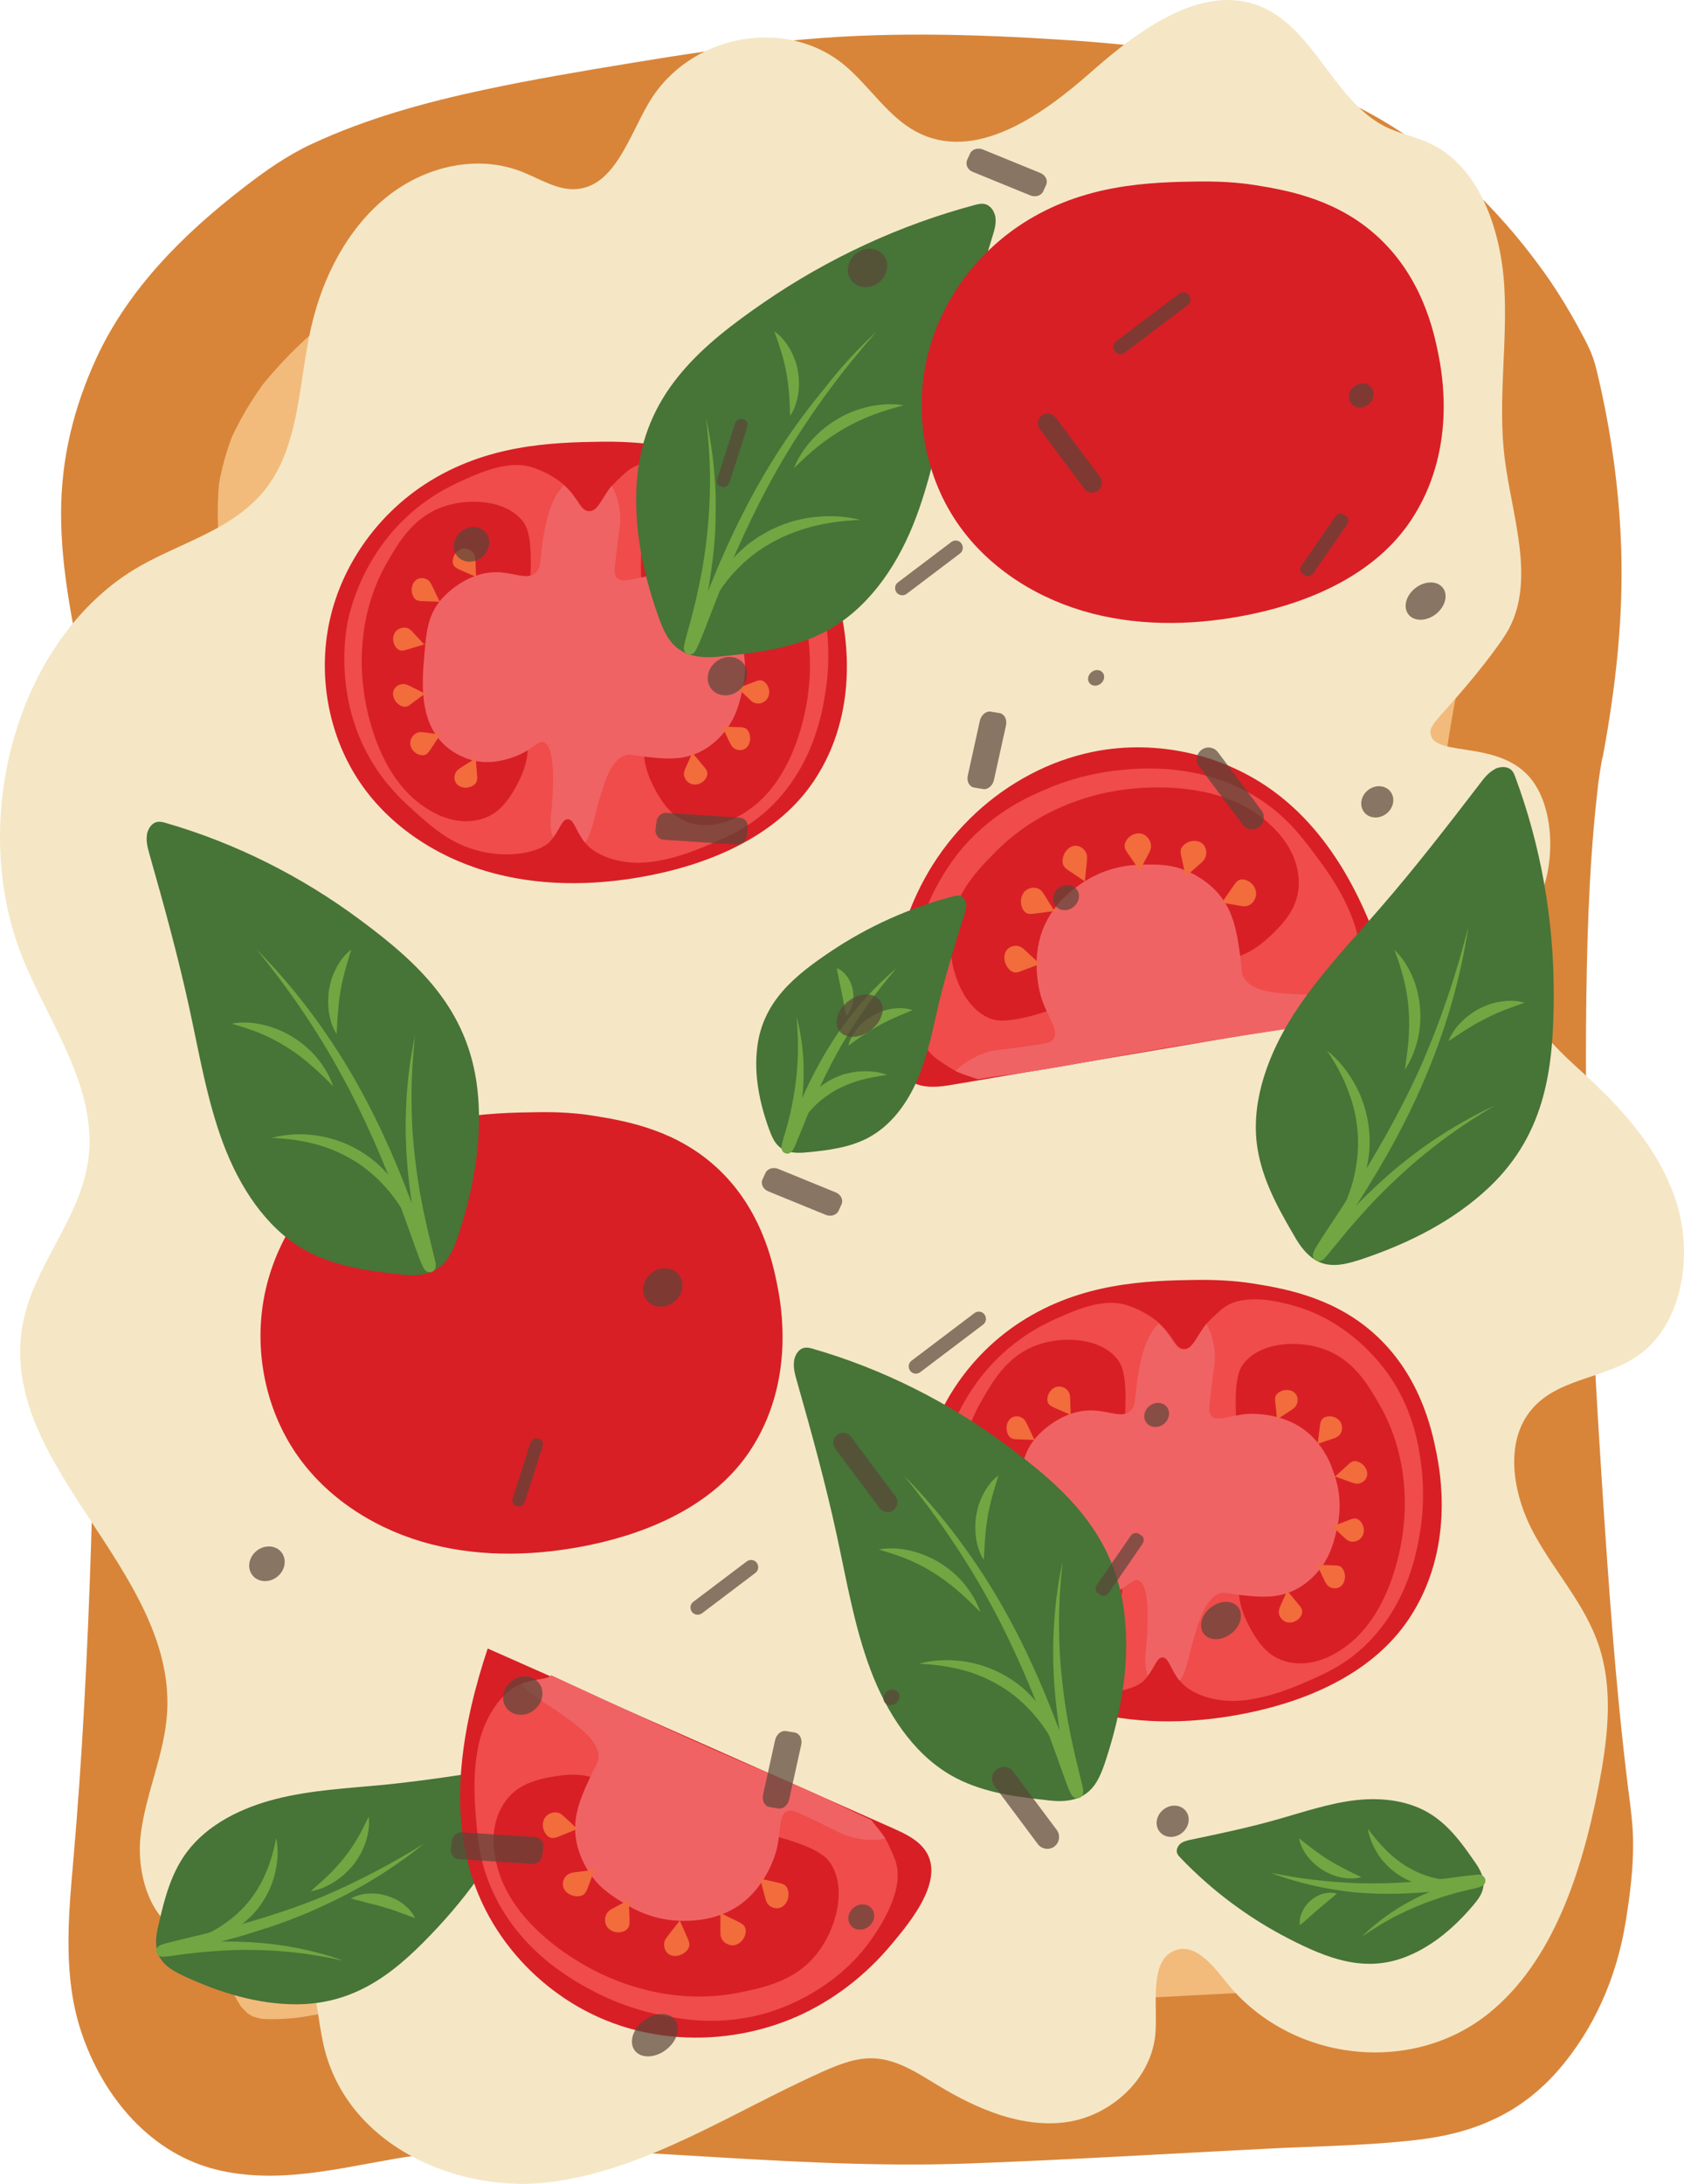 <svg width="108" height="140" viewBox="0 0 108 140" fill="none" xmlns="http://www.w3.org/2000/svg">
<path d="M97.99 47.044C94.865 64.131 98.323 106.687 99.622 116.248C99.76 117.242 100.024 120.941 98.645 125.115C97.703 127.947 95.749 130.583 92.969 131.635C91.51 132.178 89.924 132.271 88.373 132.352C81.352 132.71 74.32 133.069 67.299 133.427C63.966 133.6 60.623 133.762 57.29 133.762C45.846 133.728 34.286 131.612 23.037 133.716C19.98 134.294 16.683 135.138 13.89 133.762C11.581 132.618 10.167 130.121 9.662 127.577C9.156 125.034 9.409 122.409 9.639 119.831C10.926 105.184 11.087 90.478 11.236 75.773C11.305 69.461 11.362 63.137 11.431 56.825C11.466 53.761 11.489 50.686 11.133 47.646C10.432 41.831 8.271 36.073 9.076 30.27C10.294 21.437 18.567 15.992 20.451 14.72C21.784 13.83 25.163 11.738 37.802 9.576C46.995 7.992 53.441 6.894 62.507 7.287C73.147 7.761 81.467 8.131 88.97 13.992C93.474 17.518 96.037 21.726 97.439 24.535C97.634 25.299 97.944 26.57 98.231 28.142C99.898 37.495 98.369 44.964 97.99 47.044Z" fill="#F2BB7C"/>
<path d="M93.176 45.715C92.348 50.27 92.026 54.917 91.854 59.542C91.67 64.767 91.705 70.016 91.831 75.241C92.084 85.45 92.681 95.669 93.566 105.843C93.9 109.773 94.29 113.681 94.819 117.589C94.761 117.138 94.704 116.698 94.635 116.248C94.842 117.855 94.761 119.508 94.566 121.115C94.623 120.664 94.681 120.224 94.75 119.774C94.531 121.438 94.152 123.103 93.52 124.652C93.693 124.248 93.853 123.855 94.026 123.45C93.612 124.433 93.084 125.357 92.44 126.213C92.704 125.878 92.957 125.531 93.222 125.196C92.716 125.831 92.164 126.398 91.532 126.907C91.866 126.641 92.21 126.386 92.544 126.12C92.004 126.537 91.429 126.872 90.808 127.149C91.211 126.976 91.601 126.814 92.004 126.641C91.165 126.988 90.291 127.184 89.395 127.311C89.843 127.253 90.28 127.196 90.728 127.126C88.418 127.404 86.074 127.427 83.753 127.542C81.375 127.67 78.985 127.785 76.606 127.912C71.849 128.155 67.08 128.444 62.323 128.618C57.635 128.791 52.97 128.652 48.293 128.375C43.663 128.097 39.043 127.739 34.401 127.739C31.862 127.739 29.311 127.843 26.783 128.121C23.91 128.444 21.118 129.069 18.268 129.473C18.716 129.415 19.153 129.358 19.601 129.288C18.452 129.438 17.315 129.508 16.154 129.369C16.602 129.427 17.039 129.485 17.487 129.554C16.855 129.462 16.246 129.311 15.648 129.069C16.051 129.242 16.441 129.404 16.843 129.577C16.303 129.346 15.809 129.057 15.35 128.699C15.683 128.964 16.028 129.219 16.361 129.485C15.867 129.092 15.442 128.652 15.051 128.155C15.315 128.49 15.568 128.837 15.832 129.173C15.338 128.514 14.936 127.797 14.614 127.034C14.787 127.438 14.947 127.831 15.12 128.236C14.741 127.277 14.499 126.294 14.361 125.265C14.419 125.716 14.476 126.155 14.545 126.606C14.189 123.681 14.614 120.733 14.856 117.82C15.097 114.906 15.281 111.993 15.442 109.068C15.763 103.149 15.947 97.218 16.074 91.288C16.315 79.38 16.395 67.472 16.499 55.565C16.533 51.888 16.361 48.281 15.775 44.64C15.269 41.495 14.476 38.408 14.04 35.252C14.097 35.703 14.155 36.143 14.224 36.593C13.948 34.489 13.856 32.362 14.132 30.258C14.074 30.709 14.017 31.148 13.948 31.599C14.155 30.177 14.534 28.801 15.085 27.472C14.913 27.877 14.752 28.27 14.58 28.674C15.269 27.033 16.189 25.495 17.28 24.085C17.016 24.42 16.763 24.767 16.499 25.102C17.981 23.183 19.739 21.495 21.646 20.004C21.313 20.27 20.969 20.524 20.635 20.79C22.221 19.553 23.876 18.431 25.726 17.645C25.323 17.819 24.933 17.98 24.531 18.154C30.058 15.819 36.194 14.94 42.054 13.946C44.318 13.564 46.593 13.194 48.868 12.882C48.42 12.94 47.983 12.998 47.535 13.067C52.005 12.466 56.498 12.165 61.013 12.281C65.322 12.397 69.666 12.593 73.94 13.16C73.492 13.102 73.055 13.044 72.607 12.975C75.744 13.402 78.835 14.108 81.765 15.345C81.363 15.171 80.973 15.009 80.57 14.836C82.696 15.749 84.672 16.928 86.5 18.35C86.166 18.084 85.822 17.83 85.488 17.564C87.419 19.09 89.154 20.848 90.659 22.801C90.395 22.466 90.142 22.119 89.878 21.784C91.142 23.449 92.233 25.218 93.176 27.09C93.003 26.686 92.842 26.293 92.67 25.888C93.164 27.796 93.543 29.738 93.808 31.692C93.75 31.241 93.693 30.802 93.624 30.351C94.198 34.767 94.187 39.252 93.601 43.669C93.658 43.218 93.716 42.779 93.785 42.328C93.578 43.461 93.382 44.582 93.176 45.715C92.923 47.068 92.969 48.362 93.681 49.588C94.29 50.628 95.474 51.623 96.669 51.9C97.944 52.189 99.38 52.131 100.518 51.391C101.552 50.721 102.575 49.657 102.816 48.386C103.609 44.085 104.103 39.738 103.977 35.345C103.873 31.807 103.414 28.258 102.644 24.801C102.529 24.304 102.426 23.819 102.288 23.322C102.058 22.489 101.598 21.68 101.185 20.917C100.645 19.923 100.058 18.963 99.427 18.027C95.945 12.986 91.291 8.639 85.649 6.188C82.983 5.032 80.295 4.142 77.433 3.622C74.457 3.079 71.447 2.766 68.425 2.57C62.415 2.177 56.417 2.003 50.407 2.639C47.087 2.998 43.777 3.495 40.491 4.038C37.331 4.558 34.16 5.09 31.023 5.761C27.231 6.57 23.497 7.599 19.969 9.241C18.406 9.969 16.981 10.975 15.625 12.027C11.799 14.975 8.237 18.501 6.18 22.963C4.732 26.119 3.928 29.356 3.917 32.848C3.905 36.536 4.698 40.2 5.433 43.796C5.755 45.356 6.054 46.917 6.272 48.501C6.215 48.05 6.157 47.611 6.088 47.16C6.536 50.571 6.479 54.016 6.444 57.449C6.41 60.941 6.375 64.444 6.341 67.935C6.249 74.814 6.203 81.681 6.088 88.548C5.973 95.484 5.778 102.409 5.399 109.334C5.215 112.756 4.974 116.167 4.675 119.577C4.365 123.103 4.066 126.779 5.192 130.201C6.571 134.41 9.696 138.19 14.178 139.161C18.441 140.086 22.566 138.756 26.771 138.167C26.323 138.225 25.887 138.282 25.438 138.352C31.471 137.543 37.572 137.785 43.628 138.155C49.776 138.525 55.889 138.918 62.047 138.699C68.356 138.467 74.664 138.086 80.973 137.762C84.052 137.6 87.177 137.566 90.246 137.254C92.44 137.034 94.371 136.629 96.335 135.6C97.645 134.918 98.875 133.924 99.852 132.814C102.242 130.097 103.69 126.745 104.264 123.172C104.528 121.519 104.747 119.855 104.735 118.178C104.735 117.034 104.586 115.935 104.425 114.791C104.482 115.242 104.54 115.681 104.609 116.132C103.655 108.964 103.172 101.727 102.701 94.513C102.046 84.328 101.598 74.12 101.736 63.912C101.805 59.068 101.977 54.212 102.609 49.403C102.552 49.854 102.494 50.293 102.426 50.744C102.529 49.958 102.655 49.16 102.793 48.386C103.035 47.033 103 45.738 102.288 44.513C101.679 43.472 100.495 42.478 99.3 42.2C98.025 41.911 96.588 41.969 95.451 42.709C94.428 43.38 93.405 44.443 93.176 45.715Z" fill="#D8853A"/>
<path d="M93.589 44.501C95.095 42.767 96.382 41.044 96.761 40.328C98.484 37.091 96.956 33.068 96.496 29.357C96.048 25.715 96.692 22.015 96.473 18.351C96.255 14.686 94.853 10.709 91.785 9.229C90.832 8.767 89.774 8.582 88.821 8.108C85.684 6.524 84.351 2.131 81.191 0.57C77.399 -1.291 73.216 1.761 69.976 4.616C66.747 7.472 62.473 10.443 58.738 8.431C56.946 7.472 55.774 5.541 54.2 4.212C50.408 1.021 44.214 2.189 41.617 6.582C40.342 8.744 39.446 11.819 37.101 12.108C35.837 12.27 34.665 11.483 33.47 11.009C30.586 9.876 27.231 10.663 24.772 12.651C22.313 14.639 20.693 17.726 19.957 20.975C19.165 24.455 19.222 28.385 17.165 31.172C15.166 33.877 11.788 34.698 8.972 36.293C1.101 40.79 -2.139 52.582 1.469 61.461C3.193 65.692 6.272 69.75 5.663 74.34C5.158 78.132 2.193 81.068 1.469 84.825C-0.266 93.843 11.259 100.571 10.719 109.774C10.558 112.479 9.329 114.988 9.018 117.67C8.708 120.363 9.834 123.681 12.293 124.063C14.086 124.34 15.901 122.93 17.636 123.508C20.176 124.352 20.118 128.178 20.727 130.988C22.129 137.531 29.368 140.71 35.47 139.866C41.571 139.034 47.006 135.392 52.694 132.837C53.786 132.352 54.923 131.889 56.095 131.959C57.578 132.04 58.899 132.93 60.198 133.716C62.691 135.219 65.506 136.421 68.344 136.051C71.183 135.681 73.952 133.288 74.113 130.178C74.216 128.271 73.722 125.624 75.388 125.022C76.652 124.571 77.767 125.97 78.64 127.069C82.731 132.178 90.521 133.092 95.508 129.046C99.599 125.728 101.437 120.051 102.506 114.606C103.092 111.6 103.506 108.398 102.541 105.508C101.667 102.872 99.748 100.814 98.427 98.409C97.094 96.005 96.439 92.687 98.094 90.525C99.748 88.351 102.851 88.432 105.034 86.918C107.861 84.964 108.608 80.582 107.527 77.126C106.447 73.669 103.954 70.975 101.368 68.64C99.036 66.536 96.278 63.692 97.197 60.548C97.508 59.507 98.186 58.652 98.668 57.692C99.691 55.657 99.783 52.039 98.254 50.016C96.244 47.38 92.027 48.571 91.751 47.079C91.624 46.536 92.21 46.108 93.589 44.501Z" fill="#F5E7C5"/>
<path d="M33.769 113.404C33.976 113.519 34.137 113.716 34.148 113.935C34.148 114.074 34.102 114.201 34.045 114.329C32.632 117.716 30.598 120.86 28.047 123.589C25.576 126.236 23.002 128.491 18.981 128.491C16.51 128.491 14.086 127.739 11.857 126.71C11.156 126.386 10.684 126.097 10.374 125.681C10.363 125.67 10.317 125.589 10.259 125.508C9.8 124.722 10.098 123.681 10.19 123.311C10.547 121.704 10.983 120.074 11.983 118.733C13.304 116.964 15.476 115.889 17.717 115.323C19.957 114.756 22.302 114.641 24.611 114.421C27.265 114.155 29.908 113.739 32.54 113.323C32.861 113.265 33.195 113.219 33.516 113.3C33.608 113.334 33.689 113.357 33.769 113.404Z" fill="#477437"/>
<path d="M27.197 118.19C25.243 119.774 23.071 121.103 20.773 122.155C20.486 122.294 20.199 122.409 19.912 122.548C19.624 122.675 19.325 122.791 19.038 122.907C18.452 123.138 17.855 123.357 17.257 123.554C16.66 123.75 16.051 123.935 15.453 124.12C14.844 124.294 14.235 124.456 13.626 124.606C13.017 124.756 12.397 124.895 11.788 125.034C11.477 125.103 11.179 125.172 10.88 125.242C10.811 125.265 10.73 125.276 10.673 125.3C10.639 125.311 10.604 125.323 10.593 125.323H10.581C10.581 125.323 10.581 125.323 10.593 125.323C10.593 125.323 10.593 125.323 10.604 125.311C10.616 125.3 10.627 125.288 10.639 125.288C10.65 125.276 10.673 125.253 10.684 125.242C10.696 125.219 10.707 125.207 10.719 125.172C10.73 125.126 10.742 125.068 10.73 125.022C10.719 124.976 10.707 124.93 10.684 124.883C10.65 124.837 10.627 124.814 10.616 124.802C10.593 124.791 10.57 124.768 10.558 124.768C10.535 124.756 10.524 124.756 10.501 124.745C10.489 124.745 10.478 124.745 10.478 124.745H10.489C10.512 124.745 10.547 124.745 10.581 124.745C10.65 124.745 10.73 124.733 10.799 124.722C11.408 124.652 12.052 124.583 12.672 124.537C12.983 124.513 13.304 124.49 13.626 124.479C13.948 124.467 14.258 124.467 14.58 124.467C15.212 124.467 15.844 124.49 16.476 124.537C17.108 124.583 17.74 124.664 18.36 124.756C19.601 124.964 20.831 125.265 22.014 125.693C20.785 125.427 19.555 125.219 18.314 125.115C17.694 125.057 17.073 125.022 16.453 125.011C15.832 124.999 15.212 124.999 14.591 125.034C14.281 125.045 13.971 125.068 13.661 125.092C13.35 125.115 13.04 125.138 12.73 125.172C12.42 125.207 12.109 125.242 11.811 125.276L10.88 125.404C10.799 125.415 10.719 125.427 10.639 125.427C10.593 125.427 10.547 125.438 10.501 125.438C10.489 125.438 10.478 125.438 10.455 125.438H10.432H10.397C10.386 125.438 10.351 125.427 10.317 125.427C10.294 125.415 10.259 125.415 10.236 125.392C10.213 125.381 10.19 125.357 10.167 125.346C10.144 125.334 10.121 125.311 10.087 125.253C10.053 125.207 10.041 125.149 10.03 125.103C10.018 125.045 10.03 124.987 10.053 124.941C10.064 124.895 10.075 124.883 10.098 124.86C10.11 124.837 10.133 124.814 10.144 124.802C10.156 124.791 10.179 124.768 10.202 124.756C10.213 124.745 10.225 124.745 10.225 124.745L10.236 124.733L10.271 124.71L10.294 124.698L10.317 124.687L10.34 124.675C10.397 124.652 10.432 124.641 10.478 124.629C10.558 124.606 10.639 124.583 10.719 124.56C11.029 124.479 11.339 124.409 11.638 124.329C12.247 124.19 12.856 124.039 13.465 123.889C15.878 123.288 18.268 122.571 20.578 121.635C22.842 120.675 25.059 119.519 27.197 118.19Z" fill="#71A642"/>
<path d="M17.717 117.832C17.878 118.629 17.809 119.485 17.59 120.282C17.372 121.092 16.958 121.855 16.418 122.502C15.867 123.15 15.177 123.67 14.419 124.017C13.661 124.363 12.833 124.548 12.029 124.514C12.787 124.236 13.5 123.913 14.143 123.496C14.787 123.08 15.361 122.595 15.855 122.017C16.338 121.439 16.74 120.803 17.039 120.086C17.349 119.381 17.556 118.629 17.717 117.832Z" fill="#71A642"/>
<path d="M19.923 121.242C20.325 120.884 20.716 120.548 21.083 120.19C21.175 120.109 21.267 120.016 21.348 119.924C21.428 119.831 21.52 119.751 21.601 119.647C21.773 119.462 21.934 119.277 22.083 119.08C22.393 118.699 22.669 118.282 22.922 117.855C23.048 117.635 23.175 117.415 23.29 117.184C23.404 116.953 23.519 116.71 23.646 116.467C23.715 117.011 23.623 117.566 23.451 118.097C23.278 118.618 23.002 119.115 22.658 119.554C22.577 119.658 22.474 119.762 22.382 119.866C22.278 119.959 22.186 120.063 22.083 120.155C21.876 120.34 21.658 120.502 21.428 120.652C20.968 120.941 20.463 121.161 19.923 121.242Z" fill="#71A642"/>
<path d="M22.508 121.716C22.853 121.508 23.244 121.415 23.634 121.392C24.025 121.369 24.427 121.415 24.806 121.531C25.186 121.647 25.553 121.82 25.864 122.063C26.174 122.306 26.45 122.595 26.622 122.965C26.243 122.837 25.91 122.699 25.576 122.583C25.243 122.456 24.921 122.352 24.588 122.259C24.255 122.155 23.922 122.074 23.577 121.993C23.255 121.889 22.899 121.82 22.508 121.716Z" fill="#71A642"/>
<path d="M42.203 28.547C43.984 28.836 47.029 29.322 49.626 31.461C52.935 34.178 53.694 38.027 53.97 39.38C54.199 40.559 55.199 45.577 52.2 50.062C49.948 53.426 45.961 55.218 42.008 56.051C38.641 56.756 35.114 56.871 31.781 56.016C28.449 55.16 25.323 53.264 23.301 50.467C21.026 47.322 20.279 43.126 21.244 39.357C22.118 35.935 24.347 32.929 27.288 31.021C31.195 28.49 35.366 28.362 38.607 28.316C40.514 28.293 41.79 28.478 42.203 28.547Z" fill="#D81F26"/>
<path d="M52.958 44.235C52.775 45.484 52.2 49.264 49.132 52.004C47.857 53.137 46.627 53.657 45.191 54.27C42.479 55.415 40.893 55.334 40.422 55.288C39.078 55.172 38.113 54.663 37.653 54.166C37.607 54.12 37.561 54.074 37.527 54.016C36.941 53.299 36.837 52.513 36.423 52.513C36.056 52.513 35.929 53.102 35.481 53.692C35.481 53.692 35.378 53.819 35.263 53.958C34.78 54.513 32.965 55.079 30.839 54.582C28.932 54.131 27.725 53.045 26.564 52.004C25.875 51.38 24.761 50.374 23.807 48.767C21.382 44.675 22.187 40.386 22.302 39.842C22.439 39.183 23.14 36.004 25.875 33.334C27.472 31.773 29.058 31.068 29.943 30.674C30.919 30.247 32.586 29.541 33.965 29.912C35.09 30.212 35.975 30.917 35.975 30.917C36.056 30.987 36.125 31.044 36.194 31.102C37.136 31.958 37.205 32.709 37.756 32.767C38.354 32.825 38.595 31.981 39.262 31.125C39.262 31.125 39.779 30.57 40.273 30.177C41.629 29.102 44.042 29.773 44.835 29.992C48.684 31.068 50.787 34.189 51.12 34.709C52.568 36.929 52.867 39.102 53.016 40.247C53.234 42.039 53.073 43.495 52.958 44.235Z" fill="#EF4C4B"/>
<path d="M41.594 33.703C42.651 32.305 45.053 32.154 46.73 32.744C48.65 33.414 49.58 35.033 50.304 36.282C52.349 39.819 51.959 43.426 51.832 44.409C51.786 44.825 51.258 49.345 48.385 51.646C47.696 52.201 46.891 52.652 46.018 52.825C45.145 52.998 44.203 52.883 43.456 52.386C42.847 51.981 42.422 51.345 42.065 50.709C41.663 49.969 41.319 49.16 41.307 48.316C41.295 47.16 41.882 46.097 42.284 45.01C43.191 42.536 41.284 41.484 41.112 36.767C41.043 34.571 41.387 33.992 41.594 33.703Z" fill="#D81F26"/>
<path d="M33.551 33.449C32.494 32.05 30.092 31.9 28.415 32.489C26.496 33.16 25.565 34.779 24.841 36.027C22.796 39.565 23.186 43.172 23.313 44.154C23.359 44.571 23.887 49.091 26.76 51.392C27.449 51.946 28.254 52.397 29.127 52.571C30 52.744 30.942 52.629 31.689 52.131C32.298 51.727 32.724 51.091 33.08 50.455C33.482 49.715 33.827 48.906 33.838 48.062C33.85 46.906 33.264 45.842 32.861 44.755C31.954 42.282 33.861 41.23 34.033 36.513C34.102 34.316 33.758 33.727 33.551 33.449Z" fill="#D81F26"/>
<path d="M47.535 44.571C47.363 45.264 47.133 46.132 46.397 46.999C46.156 47.288 45.409 48.132 44.191 48.467C43.237 48.733 42.226 48.605 41.261 48.502C40.48 48.409 40.399 48.328 40.123 48.409C39.239 48.687 38.848 49.9 38.457 51.195C38.078 52.432 37.986 53.403 37.515 54.016C36.929 53.299 36.826 52.513 36.412 52.513C36.044 52.513 35.918 53.103 35.47 53.692C35.24 53.114 35.32 52.432 35.366 51.923C35.435 51.218 35.723 47.958 34.895 47.588C34.482 47.403 34.171 48.143 32.792 48.582C32.39 48.71 31.46 49.01 30.368 48.756C30.219 48.721 29.276 48.49 28.472 47.727C26.863 46.189 27.07 43.681 27.208 42.074C27.334 40.582 27.415 39.496 28.254 38.478C28.334 38.386 29.724 36.721 31.747 36.686C32.942 36.663 33.804 37.23 34.355 36.721C34.62 36.467 34.642 36.131 34.688 35.704C34.792 34.709 35.01 32.709 35.792 31.565C35.895 31.415 36.021 31.253 36.159 31.114C37.102 31.97 37.17 32.721 37.722 32.779C38.319 32.837 38.561 31.993 39.227 31.137C39.652 31.866 39.859 32.883 39.756 33.715C39.721 33.958 39.595 34.813 39.457 36.097C39.4 36.605 39.388 36.848 39.549 37.033C39.905 37.438 40.721 37.022 41.778 36.917C41.882 36.906 43.686 36.756 45.237 37.738C46.788 38.721 47.305 40.363 47.466 40.883C48.018 42.525 47.696 43.923 47.535 44.571Z" fill="#F06364"/>
<path d="M44.386 48.293C44.249 48.594 44.122 48.894 43.984 49.195C43.938 49.299 43.892 49.403 43.87 49.519C43.812 49.854 44.076 50.212 44.41 50.282C44.743 50.351 45.11 50.178 45.283 49.877C45.34 49.773 45.375 49.669 45.363 49.553C45.352 49.403 45.248 49.264 45.145 49.149C44.858 48.802 44.57 48.455 44.272 48.108" fill="#F26C3C"/>
<path d="M30.529 36.941C30.517 36.617 30.506 36.282 30.494 35.958C30.494 35.842 30.483 35.727 30.448 35.623C30.345 35.299 29.954 35.102 29.633 35.183C29.311 35.264 29.058 35.588 29.035 35.935C29.023 36.05 29.047 36.166 29.104 36.258C29.184 36.386 29.334 36.455 29.483 36.524C29.897 36.709 30.31 36.883 30.724 37.068" fill="#F26C3C"/>
<path d="M28.173 38.524C28.024 38.212 27.886 37.912 27.736 37.599C27.691 37.495 27.633 37.391 27.564 37.299C27.346 37.021 26.921 36.987 26.668 37.195C26.415 37.403 26.335 37.807 26.461 38.143C26.507 38.258 26.564 38.362 26.656 38.432C26.783 38.524 26.944 38.536 27.093 38.536C27.53 38.547 27.955 38.571 28.392 38.582" fill="#F26C3C"/>
<path d="M46.34 46.628C46.489 46.941 46.627 47.241 46.776 47.553C46.822 47.657 46.88 47.761 46.949 47.854C47.179 48.131 47.592 48.166 47.845 47.958C48.098 47.75 48.178 47.345 48.052 47.01C48.006 46.894 47.949 46.79 47.857 46.721C47.73 46.628 47.569 46.617 47.42 46.617C46.983 46.605 46.558 46.582 46.122 46.571" fill="#F26C3C"/>
<path d="M47.351 44.155C47.592 44.374 47.822 44.605 48.063 44.825C48.144 44.906 48.224 44.975 48.328 45.033C48.627 45.195 49.04 45.068 49.224 44.767C49.408 44.478 49.35 44.062 49.121 43.808C49.052 43.727 48.948 43.646 48.845 43.623C48.695 43.588 48.535 43.646 48.397 43.704C47.971 43.866 47.558 44.027 47.133 44.189" fill="#F26C3C"/>
<path d="M47.535 40.94C47.857 41.056 48.167 41.172 48.489 41.287C48.604 41.322 48.707 41.368 48.822 41.38C49.167 41.414 49.5 41.148 49.534 40.825C49.569 40.501 49.35 40.154 49.029 40.004C48.925 39.958 48.799 39.923 48.684 39.935C48.535 39.958 48.408 40.062 48.305 40.166C47.983 40.455 47.661 40.755 47.34 41.044" fill="#F26C3C"/>
<path d="M28.185 47.079C27.863 47.033 27.541 46.998 27.22 46.952C27.105 46.941 27.001 46.917 26.886 46.941C26.553 46.987 26.289 47.334 26.312 47.68C26.335 48.027 26.61 48.328 26.944 48.397C27.059 48.42 27.174 48.432 27.277 48.386C27.415 48.328 27.518 48.189 27.599 48.062C27.851 47.68 28.093 47.31 28.346 46.929" fill="#F26C3C"/>
<path d="M30.46 48.64C30.172 48.825 29.885 48.998 29.598 49.183C29.495 49.241 29.403 49.31 29.322 49.391C29.081 49.646 29.092 50.073 29.322 50.293C29.552 50.524 29.966 50.559 30.276 50.397C30.379 50.339 30.483 50.27 30.54 50.166C30.621 50.027 30.609 49.865 30.598 49.715C30.563 49.276 30.529 48.848 30.494 48.409" fill="#F26C3C"/>
<path d="M27.174 41.287C26.955 41.045 26.737 40.802 26.507 40.559C26.427 40.478 26.358 40.397 26.254 40.328C25.967 40.143 25.542 40.247 25.346 40.524C25.151 40.802 25.174 41.218 25.381 41.484C25.45 41.576 25.542 41.657 25.645 41.692C25.795 41.738 25.956 41.692 26.105 41.646C26.541 41.519 26.967 41.38 27.403 41.253" fill="#F26C3C"/>
<path d="M27.22 44.443C26.921 44.293 26.61 44.143 26.312 43.992C26.208 43.946 26.105 43.889 25.99 43.865C25.645 43.796 25.289 44.016 25.22 44.339C25.151 44.663 25.335 45.021 25.634 45.206C25.737 45.264 25.852 45.31 25.967 45.31C26.128 45.31 26.254 45.218 26.369 45.126C26.714 44.871 27.07 44.605 27.415 44.351" fill="#F26C3C"/>
<path d="M46.397 38.813C46.708 38.709 47.018 38.605 47.328 38.501C47.431 38.467 47.546 38.432 47.638 38.363C47.926 38.178 48.006 37.75 47.834 37.449C47.661 37.149 47.282 37.01 46.949 37.079C46.834 37.102 46.73 37.149 46.65 37.241C46.547 37.357 46.524 37.519 46.501 37.681C46.443 38.131 46.386 38.582 46.328 39.033" fill="#F26C3C"/>
<path d="M43.789 37.241C44.076 37.056 44.352 36.871 44.639 36.686C44.731 36.617 44.835 36.559 44.915 36.467C45.156 36.201 45.133 35.785 44.904 35.565C44.662 35.334 44.26 35.31 43.95 35.484C43.846 35.542 43.755 35.623 43.697 35.715C43.617 35.854 43.64 36.016 43.651 36.166C43.697 36.605 43.743 37.033 43.778 37.472" fill="#F26C3C"/>
<path d="M80.352 82.282C82.133 82.571 85.178 83.057 87.775 85.195C91.084 87.912 91.843 91.762 92.119 93.115C92.348 94.294 93.348 99.311 90.349 103.797C88.097 107.161 84.11 108.953 80.157 109.785C76.79 110.49 73.262 110.606 69.93 109.751C66.598 108.895 63.472 106.999 61.45 104.201C59.175 101.057 58.428 96.86 59.393 93.091C60.267 89.669 62.496 86.664 65.437 84.756C69.344 82.224 73.515 82.097 76.756 82.051C78.652 82.028 79.927 82.213 80.352 82.282Z" fill="#D81F26"/>
<path d="M91.107 97.97C90.924 99.219 90.349 102.999 87.281 105.739C86.006 106.872 84.776 107.392 83.34 108.005C80.628 109.149 79.042 109.068 78.571 109.022C77.227 108.906 76.261 108.398 75.802 107.901C75.756 107.854 75.71 107.808 75.675 107.75C75.09 107.034 74.986 106.247 74.572 106.247C74.205 106.247 74.078 106.837 73.63 107.427C73.63 107.427 73.527 107.554 73.412 107.693C72.929 108.247 71.114 108.814 68.988 108.317C67.081 107.866 65.874 106.779 64.713 105.739C64.024 105.114 62.909 104.109 61.956 102.502C59.52 98.386 60.324 94.097 60.439 93.554C60.577 92.895 61.278 89.716 64.013 87.045C65.61 85.484 67.195 84.767 68.08 84.386C69.057 83.958 70.723 83.253 72.102 83.623C73.228 83.924 74.113 84.629 74.113 84.629C74.193 84.698 74.262 84.756 74.331 84.814C75.273 85.669 75.342 86.421 75.894 86.478C76.491 86.536 76.733 85.692 77.399 84.837C77.399 84.837 77.916 84.282 78.41 83.889C79.766 82.814 82.179 83.484 82.972 83.704C86.821 84.779 88.924 87.9 89.257 88.421C90.705 90.64 91.004 92.814 91.153 93.958C91.372 95.773 91.222 97.23 91.107 97.97Z" fill="#EF4C4B"/>
<path d="M79.743 87.438C80.8 86.039 83.202 85.889 84.879 86.478C86.798 87.149 87.729 88.768 88.453 90.016C90.498 93.554 90.108 97.161 89.981 98.143C89.935 98.56 89.407 103.08 86.534 105.38C85.845 105.935 85.04 106.386 84.167 106.56C83.294 106.733 82.352 106.617 81.605 106.12C80.996 105.716 80.57 105.08 80.214 104.444C79.812 103.704 79.467 102.895 79.456 102.051C79.444 100.895 80.031 99.831 80.433 98.745C81.34 96.27 79.433 95.219 79.261 90.502C79.18 88.305 79.525 87.716 79.743 87.438Z" fill="#D81F26"/>
<path d="M71.688 87.172C70.631 85.773 68.23 85.623 66.552 86.213C64.633 86.883 63.702 88.502 62.978 89.75C60.933 93.288 61.324 96.895 61.45 97.877C61.496 98.294 62.025 102.814 64.897 105.115C65.587 105.67 66.391 106.12 67.264 106.294C68.138 106.467 69.08 106.352 69.827 105.854C70.436 105.45 70.861 104.814 71.217 104.178C71.619 103.438 71.964 102.629 71.975 101.785C71.987 100.629 71.401 99.565 70.999 98.479C70.091 96.005 71.998 94.953 72.171 90.236C72.251 88.039 71.906 87.461 71.688 87.172Z" fill="#D81F26"/>
<path d="M85.672 98.305C85.5 98.999 85.27 99.866 84.535 100.733C84.293 101.022 83.546 101.866 82.329 102.201C81.375 102.467 80.364 102.34 79.398 102.236C78.617 102.144 78.537 102.063 78.261 102.144C77.376 102.421 76.985 103.635 76.595 104.93C76.216 106.167 76.124 107.138 75.653 107.751C75.067 107.034 74.963 106.248 74.549 106.248C74.182 106.248 74.055 106.837 73.607 107.427C73.377 106.849 73.458 106.167 73.504 105.658C73.573 104.953 73.86 101.693 73.033 101.323C72.619 101.138 72.309 101.878 70.93 102.317C70.528 102.444 69.597 102.745 68.505 102.49C68.356 102.456 67.414 102.225 66.609 101.462C65.001 99.924 65.207 97.415 65.345 95.808C65.472 94.317 65.552 93.23 66.391 92.213C66.472 92.12 67.862 90.456 69.884 90.421C71.091 90.398 71.941 90.964 72.493 90.456C72.757 90.201 72.78 89.866 72.826 89.438C72.929 88.444 73.147 86.444 73.929 85.299C74.032 85.149 74.159 84.987 74.297 84.849C75.239 85.704 75.308 86.456 75.859 86.513C76.457 86.571 76.698 85.727 77.365 84.872C77.79 85.6 77.997 86.617 77.893 87.45C77.859 87.693 77.732 88.548 77.594 89.831C77.537 90.34 77.525 90.583 77.686 90.768C78.043 91.172 78.858 90.756 79.915 90.652C80.019 90.641 81.823 90.49 83.374 91.473C84.925 92.456 85.442 94.097 85.603 94.618C86.155 96.259 85.833 97.658 85.672 98.305Z" fill="#F06364"/>
<path d="M82.535 102.016C82.397 102.317 82.271 102.617 82.133 102.918C82.087 103.022 82.041 103.126 82.018 103.242C81.961 103.577 82.225 103.935 82.558 104.005C82.891 104.074 83.259 103.901 83.432 103.6C83.489 103.496 83.523 103.392 83.512 103.276C83.501 103.126 83.397 102.987 83.294 102.872C83.007 102.525 82.719 102.178 82.42 101.831" fill="#F26C3C"/>
<path d="M68.666 90.664C68.655 90.34 68.643 90.005 68.632 89.681C68.632 89.565 68.62 89.45 68.586 89.346C68.482 89.022 68.092 88.826 67.77 88.906C67.448 88.987 67.195 89.311 67.172 89.658C67.161 89.773 67.184 89.889 67.241 89.981C67.322 90.109 67.471 90.178 67.621 90.247C68.034 90.432 68.448 90.606 68.862 90.791" fill="#F26C3C"/>
<path d="M66.322 92.259C66.173 91.947 66.035 91.646 65.885 91.334C65.84 91.23 65.782 91.126 65.713 91.034C65.483 90.756 65.07 90.721 64.817 90.929C64.564 91.138 64.484 91.542 64.61 91.877C64.656 91.993 64.713 92.097 64.805 92.166C64.932 92.259 65.093 92.27 65.242 92.27C65.679 92.282 66.104 92.305 66.54 92.317" fill="#F26C3C"/>
<path d="M84.489 100.363C84.638 100.675 84.776 100.976 84.925 101.288C84.971 101.392 85.029 101.496 85.098 101.589C85.328 101.866 85.741 101.901 85.994 101.693C86.247 101.485 86.327 101.08 86.201 100.745C86.155 100.629 86.097 100.525 86.006 100.456C85.879 100.363 85.718 100.352 85.569 100.352C85.132 100.34 84.707 100.317 84.27 100.305" fill="#F26C3C"/>
<path d="M85.489 97.889C85.73 98.109 85.96 98.34 86.201 98.56C86.281 98.641 86.362 98.71 86.465 98.768C86.764 98.93 87.178 98.802 87.361 98.502C87.545 98.213 87.488 97.797 87.258 97.542C87.189 97.461 87.086 97.38 86.982 97.357C86.833 97.323 86.672 97.38 86.534 97.438C86.109 97.6 85.695 97.762 85.27 97.924" fill="#F26C3C"/>
<path d="M85.684 94.675C86.006 94.791 86.316 94.906 86.638 95.022C86.752 95.057 86.856 95.103 86.971 95.115C87.316 95.149 87.649 94.883 87.683 94.56C87.718 94.236 87.499 93.889 87.178 93.739C87.074 93.693 86.948 93.658 86.833 93.669C86.684 93.693 86.557 93.797 86.454 93.901C86.132 94.19 85.81 94.49 85.489 94.779" fill="#F26C3C"/>
<path d="M66.334 100.814C66.012 100.768 65.69 100.733 65.368 100.687C65.254 100.675 65.15 100.652 65.035 100.675C64.702 100.722 64.438 101.068 64.461 101.415C64.484 101.762 64.759 102.063 65.093 102.132C65.207 102.155 65.322 102.167 65.426 102.12C65.564 102.063 65.667 101.924 65.748 101.797C66 101.415 66.242 101.045 66.495 100.664" fill="#F26C3C"/>
<path d="M68.597 102.375C68.31 102.56 68.023 102.733 67.735 102.918C67.632 102.976 67.54 103.045 67.46 103.126C67.218 103.381 67.23 103.808 67.46 104.028C67.689 104.248 68.103 104.294 68.413 104.132C68.517 104.074 68.62 104.005 68.678 103.901C68.758 103.762 68.747 103.6 68.735 103.45C68.701 103.011 68.666 102.583 68.632 102.144" fill="#F26C3C"/>
<path d="M65.322 95.01C65.104 94.767 64.886 94.525 64.656 94.282C64.576 94.201 64.507 94.12 64.403 94.051C64.116 93.866 63.691 93.97 63.495 94.247C63.3 94.525 63.323 94.941 63.53 95.207C63.599 95.299 63.691 95.38 63.794 95.415C63.944 95.461 64.104 95.415 64.254 95.369C64.691 95.242 65.116 95.103 65.552 94.976" fill="#F26C3C"/>
<path d="M65.357 98.178C65.058 98.028 64.748 97.878 64.449 97.727C64.346 97.681 64.242 97.623 64.127 97.6C63.783 97.531 63.426 97.751 63.358 98.074C63.288 98.398 63.472 98.756 63.771 98.941C63.875 98.999 63.989 99.045 64.104 99.045C64.265 99.045 64.392 98.953 64.507 98.86C64.851 98.606 65.207 98.34 65.552 98.086" fill="#F26C3C"/>
<path d="M84.546 92.548C84.856 92.444 85.167 92.34 85.477 92.236C85.58 92.201 85.695 92.167 85.787 92.097C86.075 91.912 86.155 91.484 85.983 91.184C85.81 90.883 85.431 90.745 85.098 90.814C84.983 90.837 84.879 90.883 84.799 90.976C84.696 91.091 84.673 91.253 84.65 91.415C84.592 91.866 84.535 92.317 84.477 92.768" fill="#F26C3C"/>
<path d="M81.926 90.976C82.214 90.791 82.489 90.606 82.777 90.421C82.868 90.352 82.972 90.294 83.052 90.201C83.294 89.935 83.271 89.519 83.041 89.299C82.8 89.068 82.397 89.045 82.087 89.219C81.984 89.276 81.892 89.357 81.834 89.45C81.754 89.588 81.777 89.75 81.788 89.901C81.834 90.34 81.88 90.768 81.915 91.207" fill="#F26C3C"/>
<path d="M42.927 130.537C45.708 130.837 48.569 130.398 51.132 129.265C53.453 128.236 55.521 126.629 57.153 124.675C58.394 123.196 60.91 120.213 59.094 118.328C58.589 117.797 57.888 117.485 57.221 117.184C48.569 113.346 39.928 109.508 31.276 105.681C29.678 110.513 28.713 115.843 30.379 120.652C31.758 124.641 34.964 127.936 38.859 129.519C40.158 130.051 41.537 130.386 42.927 130.537Z" fill="#D81F26"/>
<path d="M42.387 129.184C43.64 129.439 46.018 129.878 48.845 129.138C49.511 128.965 53.51 127.855 56.004 124.155C56.509 123.404 58.06 121.092 57.417 119.265C57.187 118.618 56.785 117.866 56.785 117.866C56.475 117.381 56.118 117.011 55.877 116.675C55.153 116.34 54.429 116.005 53.705 115.658C51.223 114.456 48.661 113.438 46.145 112.328C43.513 111.172 40.916 109.97 38.308 108.768C37.32 108.317 36.331 107.854 35.355 107.404C35.102 107.704 34.321 107.6 33.459 107.935C33.39 107.958 33.321 107.993 33.264 108.016C32.586 108.328 31.701 109.172 31.103 110.56C30.896 111.045 30.241 112.687 30.483 115.97C30.609 117.704 30.724 119.184 31.459 120.941C33.229 125.161 36.986 127.103 38.227 127.739C38.951 128.109 40.411 128.791 42.387 129.184Z" fill="#EF4C4B"/>
<path d="M53.246 119.427C54.337 121.045 53.636 123.635 52.43 125.196C51.051 126.988 49.029 127.404 47.466 127.727C43.042 128.641 39.411 126.953 38.423 126.479C38.009 126.271 33.47 124.12 32.08 120.271C31.747 119.334 31.563 118.34 31.689 117.357C31.816 116.375 32.275 115.415 33.057 114.802C33.7 114.305 34.505 114.063 35.309 113.924C36.228 113.75 37.182 113.681 38.078 113.97C39.296 114.363 40.193 115.369 41.192 116.178C43.456 118.016 45.237 116.375 50.224 117.855C52.533 118.525 53.028 119.103 53.246 119.427Z" fill="#D81F26"/>
<path d="M43.663 123.138C44.272 123.149 46.156 123.184 47.742 121.889C49.316 120.594 49.798 118.629 49.822 118.514C50.086 117.357 49.936 116.352 50.488 116.109C50.741 116.005 50.994 116.109 51.499 116.352C52.798 116.953 53.648 117.392 53.889 117.508C54.728 117.912 55.866 118.051 56.773 117.866C56.463 117.381 56.107 117.011 55.866 116.675C55.142 116.34 54.418 116.005 53.694 115.658C51.212 114.456 48.65 113.438 46.133 112.328C43.502 111.172 40.905 109.97 38.296 108.768C37.308 108.317 36.32 107.854 35.343 107.404C35.09 107.704 34.309 107.6 33.447 107.935C33.919 108.641 34.895 109.091 36.056 109.924C37.274 110.802 38.411 111.635 38.388 112.675C38.377 112.999 38.262 113.045 37.894 113.843C37.435 114.826 36.952 115.855 36.895 116.953C36.814 118.363 37.435 119.45 37.642 119.808C38.273 120.895 39.112 121.45 39.779 121.866C40.399 122.259 41.744 123.103 43.663 123.138Z" fill="#F06364"/>
<path d="M37.009 117.23C36.745 116.987 36.481 116.733 36.217 116.49C36.125 116.409 36.033 116.317 35.918 116.259C35.585 116.086 35.125 116.236 34.93 116.56C34.734 116.883 34.792 117.334 35.044 117.623C35.125 117.716 35.228 117.797 35.355 117.82C35.527 117.855 35.7 117.797 35.849 117.727C36.309 117.542 36.78 117.357 37.239 117.172" fill="#F26C3C"/>
<path d="M38.055 119.878C37.687 119.924 37.308 119.97 36.941 120.016C36.814 120.028 36.688 120.051 36.561 120.097C36.194 120.236 36.01 120.664 36.136 121.011C36.263 121.357 36.653 121.577 37.055 121.566C37.182 121.566 37.32 121.531 37.423 121.462C37.561 121.357 37.63 121.196 37.687 121.045C37.86 120.594 38.032 120.144 38.193 119.681" fill="#F26C3C"/>
<path d="M40.284 121.82C39.963 121.993 39.641 122.167 39.331 122.329C39.216 122.386 39.112 122.444 39.02 122.537C38.745 122.803 38.733 123.277 38.974 123.577C39.216 123.866 39.664 123.959 40.008 123.808C40.123 123.762 40.238 123.681 40.296 123.577C40.388 123.427 40.376 123.242 40.376 123.069C40.353 122.571 40.342 122.063 40.319 121.566" fill="#F26C3C"/>
<path d="M43.571 123.161C43.341 123.462 43.099 123.751 42.87 124.051C42.789 124.155 42.709 124.259 42.651 124.375C42.49 124.733 42.651 125.173 42.973 125.323C43.295 125.485 43.743 125.358 44.019 125.08C44.111 124.988 44.18 124.872 44.203 124.745C44.237 124.572 44.168 124.41 44.099 124.259C43.904 123.82 43.709 123.369 43.513 122.93" fill="#F26C3C"/>
<path d="M46.202 122.71C46.202 123.068 46.202 123.438 46.202 123.797C46.202 123.924 46.202 124.051 46.236 124.167C46.34 124.537 46.754 124.768 47.121 124.698C47.489 124.617 47.776 124.271 47.822 123.889C47.834 123.762 47.822 123.635 47.765 123.519C47.684 123.369 47.512 123.288 47.362 123.207C46.914 122.987 46.466 122.768 46.018 122.548" fill="#F26C3C"/>
<path d="M48.764 120.491C48.856 120.86 48.96 121.219 49.052 121.589C49.086 121.716 49.121 121.843 49.178 121.959C49.362 122.306 49.81 122.433 50.132 122.259C50.453 122.086 50.626 121.658 50.557 121.277C50.534 121.149 50.488 121.022 50.407 120.918C50.293 120.791 50.12 120.745 49.959 120.71C49.488 120.606 49.017 120.491 48.546 120.386" fill="#F26C3C"/>
<path d="M66.069 49.646C63.541 50.975 61.358 52.998 59.807 55.461C58.405 57.692 57.532 60.27 57.221 62.917C56.98 64.918 56.486 68.975 59.06 69.588C59.784 69.761 60.542 69.634 61.278 69.507C70.734 67.9 80.191 66.293 89.636 64.686C88.338 59.553 86.224 54.339 82.156 51.091C78.789 48.397 74.262 47.345 70.079 48.2C68.689 48.489 67.333 48.975 66.069 49.646Z" fill="#D81F26"/>
<path d="M67.276 50.513C66.081 51.01 63.817 51.981 61.818 54.258C61.347 54.79 58.566 58.062 58.485 62.709C58.474 63.657 58.428 66.571 59.968 67.796C60.519 68.236 61.278 68.652 61.278 68.652C61.806 68.894 62.312 69.022 62.703 69.172C63.507 69.045 64.3 68.929 65.104 68.825C67.873 68.444 70.608 67.877 73.366 67.403C76.227 66.906 79.111 66.467 81.984 66.027C83.075 65.854 84.156 65.692 85.247 65.519C85.305 65.114 86.017 64.756 86.569 63.97C86.615 63.912 86.649 63.842 86.695 63.785C87.097 63.114 87.384 61.877 87.132 60.328C87.04 59.785 86.695 57.969 84.684 55.253C83.615 53.808 82.719 52.582 81.122 51.461C77.296 48.79 73.033 49.241 71.631 49.391C70.792 49.484 69.172 49.727 67.276 50.513Z" fill="#EF4C4B"/>
<path d="M63.426 65.264C61.611 64.478 60.784 61.819 60.944 59.75C61.128 57.391 62.611 55.877 63.76 54.698C67.011 51.357 71.033 50.755 72.125 50.617C72.596 50.559 77.629 49.831 80.927 52.409C81.719 53.033 82.432 53.796 82.868 54.732C83.305 55.657 83.443 56.767 83.11 57.738C82.846 58.547 82.282 59.206 81.685 59.796C80.996 60.467 80.226 61.079 79.318 61.345C78.066 61.703 76.744 61.334 75.457 61.206C72.527 60.906 71.918 63.357 66.862 64.918C64.518 65.646 63.794 65.426 63.426 65.264Z" fill="#D81F26"/>
<path d="M69.516 56.536C68.999 56.871 67.368 57.923 66.747 59.97C66.115 62.004 66.793 63.993 66.828 64.108C67.241 65.276 67.919 66.074 67.574 66.594C67.425 66.825 67.149 66.883 66.586 66.964C65.15 67.184 64.196 67.288 63.92 67.322C62.99 67.45 61.944 67.981 61.278 68.663C61.806 68.906 62.312 69.033 62.702 69.184C63.507 69.056 64.3 68.941 65.104 68.837C67.873 68.455 70.608 67.889 73.366 67.415C76.227 66.918 79.111 66.478 81.984 66.039C83.075 65.866 84.155 65.704 85.247 65.53C85.305 65.126 86.017 64.767 86.568 63.981C85.776 63.634 84.707 63.808 83.259 63.739C81.742 63.669 80.317 63.588 79.766 62.675C79.594 62.386 79.663 62.282 79.548 61.368C79.398 60.247 79.237 59.08 78.686 58.074C77.985 56.802 76.847 56.201 76.48 56.004C75.342 55.415 74.331 55.415 73.538 55.426C72.768 55.426 71.171 55.461 69.516 56.536Z" fill="#F06364"/>
<path d="M78.422 57.877C78.778 57.935 79.146 58.004 79.502 58.062C79.628 58.085 79.755 58.108 79.881 58.097C80.26 58.062 80.57 57.669 80.559 57.264C80.547 56.871 80.249 56.513 79.87 56.409C79.743 56.374 79.617 56.362 79.49 56.409C79.329 56.467 79.215 56.628 79.111 56.779C78.812 57.206 78.525 57.634 78.226 58.062" fill="#F26C3C"/>
<path d="M76.078 56.155C76.365 55.9 76.663 55.646 76.951 55.392C77.054 55.299 77.158 55.218 77.227 55.102C77.456 54.767 77.388 54.293 77.089 54.062C76.79 53.831 76.33 53.865 76.009 54.097C75.905 54.178 75.802 54.282 75.756 54.397C75.687 54.571 75.721 54.744 75.767 54.918C75.871 55.415 75.974 55.9 76.089 56.397" fill="#F26C3C"/>
<path d="M73.124 55.75C73.297 55.415 73.481 55.079 73.653 54.756C73.71 54.64 73.779 54.524 73.802 54.397C73.894 54.016 73.63 53.588 73.262 53.461C72.895 53.345 72.469 53.519 72.251 53.854C72.182 53.958 72.125 54.085 72.125 54.224C72.125 54.409 72.228 54.559 72.332 54.709C72.63 55.137 72.918 55.565 73.216 55.993" fill="#F26C3C"/>
<path d="M69.585 56.455C69.62 56.062 69.654 55.669 69.7 55.276C69.712 55.137 69.723 54.998 69.712 54.871C69.654 54.467 69.275 54.178 68.907 54.224C68.54 54.27 68.229 54.629 68.16 55.033C68.138 55.172 68.138 55.311 68.183 55.438C68.252 55.611 68.402 55.715 68.54 55.808C68.953 56.085 69.356 56.363 69.769 56.629" fill="#F26C3C"/>
<path d="M67.597 58.363C67.402 58.039 67.195 57.727 67 57.403C66.931 57.299 66.862 57.183 66.77 57.091C66.483 56.825 66 56.86 65.725 57.137C65.449 57.415 65.403 57.889 65.575 58.247C65.633 58.363 65.713 58.467 65.828 58.536C65.989 58.617 66.173 58.594 66.345 58.571C66.851 58.501 67.356 58.444 67.85 58.374" fill="#F26C3C"/>
<path d="M66.644 61.761C66.356 61.495 66.081 61.23 65.793 60.964C65.702 60.871 65.598 60.779 65.483 60.721C65.138 60.524 64.679 60.663 64.507 60.998C64.323 61.334 64.415 61.796 64.69 62.108C64.782 62.212 64.886 62.293 65.012 62.328C65.184 62.374 65.357 62.316 65.506 62.247C65.966 62.074 66.425 61.9 66.885 61.727" fill="#F26C3C"/>
<path d="M63.748 13.622C63.622 13.333 63.38 13.102 63.082 13.067C62.898 13.044 62.714 13.09 62.53 13.137C57.716 14.42 53.131 16.547 49.017 19.368C45.03 22.108 41.571 25.033 40.916 30.142C40.526 33.276 41.146 36.466 42.192 39.437C42.525 40.374 42.824 41.021 43.352 41.472C43.364 41.484 43.456 41.565 43.559 41.634C44.547 42.339 46.007 42.108 46.512 42.05C48.741 41.831 51.028 41.518 53.004 40.455C55.613 39.044 57.417 36.455 58.543 33.692C59.669 30.929 60.197 27.969 60.876 25.067C61.657 21.726 62.645 18.443 63.645 15.171C63.771 14.767 63.898 14.35 63.84 13.934C63.829 13.842 63.794 13.726 63.748 13.622Z" fill="#477437"/>
<path d="M56.222 21.252C55.153 22.466 54.13 23.715 53.177 25.01C52.694 25.657 52.235 26.316 51.786 26.987C51.568 27.322 51.338 27.657 51.12 27.992L50.798 28.501C50.695 28.674 50.591 28.848 50.488 29.01C48.822 31.761 47.455 34.686 46.248 37.669C45.949 38.42 45.65 39.172 45.363 39.923C45.214 40.305 45.076 40.675 44.915 41.056C44.881 41.149 44.835 41.253 44.789 41.345C44.743 41.449 44.697 41.542 44.639 41.657C44.616 41.692 44.605 41.715 44.57 41.761C44.559 41.773 44.559 41.785 44.547 41.796C44.536 41.808 44.524 41.819 44.513 41.842C44.501 41.854 44.49 41.865 44.478 41.865C44.467 41.877 44.455 41.889 44.432 41.9C44.421 41.912 44.398 41.923 44.364 41.935C44.34 41.946 44.295 41.958 44.249 41.958C44.203 41.958 44.145 41.946 44.099 41.935C44.053 41.912 44.007 41.889 43.973 41.854C43.938 41.819 43.927 41.808 43.915 41.773C43.904 41.75 43.881 41.704 43.881 41.704C43.881 41.692 43.869 41.669 43.869 41.657C43.869 41.646 43.858 41.623 43.858 41.611C43.858 41.588 43.858 41.576 43.858 41.553C43.858 41.53 43.858 41.53 43.858 41.519C43.858 41.507 43.858 41.495 43.858 41.484C43.858 41.461 43.858 41.449 43.869 41.426C43.892 41.287 43.915 41.195 43.938 41.091C44.042 40.686 44.157 40.305 44.26 39.912C44.364 39.519 44.467 39.137 44.559 38.744C44.651 38.351 44.743 37.958 44.823 37.565C44.904 37.172 44.984 36.779 45.053 36.386C45.191 35.599 45.294 34.802 45.375 33.992C45.455 33.195 45.501 32.386 45.524 31.588C45.57 29.981 45.467 28.362 45.271 26.755C45.627 28.339 45.823 29.958 45.892 31.588C45.915 32.409 45.903 33.218 45.869 34.039C45.823 34.859 45.742 35.669 45.627 36.478C45.57 36.883 45.513 37.287 45.444 37.692C45.375 38.097 45.294 38.49 45.202 38.894C45.122 39.299 45.019 39.692 44.926 40.085C44.835 40.478 44.731 40.871 44.639 41.253C44.616 41.345 44.593 41.449 44.593 41.507V41.53V41.519C44.593 41.519 44.593 41.507 44.593 41.495C44.593 41.484 44.593 41.472 44.582 41.472C44.582 41.472 44.57 41.438 44.559 41.414C44.547 41.391 44.536 41.38 44.501 41.345C44.467 41.31 44.432 41.287 44.386 41.276C44.352 41.264 44.295 41.253 44.26 41.253C44.226 41.253 44.18 41.264 44.168 41.276C44.145 41.287 44.122 41.299 44.111 41.299C44.099 41.31 44.088 41.31 44.076 41.322L44.065 41.334C44.053 41.345 44.053 41.345 44.053 41.345C44.053 41.345 44.065 41.334 44.065 41.322C44.099 41.264 44.145 41.172 44.18 41.079C44.214 40.987 44.26 40.894 44.295 40.813C44.444 40.443 44.582 40.062 44.72 39.68C45.007 38.917 45.294 38.166 45.605 37.414C46.822 34.397 48.27 31.461 50.051 28.732C50.936 27.368 51.913 26.062 52.947 24.813C53.924 23.541 55.038 22.351 56.222 21.252Z" fill="#71A642"/>
<path d="M55.188 33.334C54.119 33.368 53.073 33.507 52.074 33.761C51.568 33.889 51.086 34.062 50.614 34.247C50.385 34.351 50.143 34.443 49.913 34.571C49.799 34.628 49.684 34.686 49.569 34.744L49.236 34.941L49.075 35.033L48.914 35.137L48.592 35.357C48.489 35.426 48.385 35.507 48.282 35.588C48.236 35.623 48.178 35.669 48.133 35.703L47.983 35.831C47.592 36.154 47.225 36.524 46.892 36.906C46.558 37.299 46.248 37.715 45.972 38.166C45.834 38.386 45.697 38.617 45.57 38.848L45.478 39.022L45.386 39.195C45.329 39.31 45.271 39.438 45.214 39.553C45.248 39.287 45.306 39.022 45.386 38.756C45.455 38.49 45.547 38.235 45.651 37.981C45.857 37.472 46.122 36.987 46.432 36.536C46.742 36.085 47.11 35.669 47.523 35.287C47.627 35.195 47.73 35.102 47.834 35.01C47.937 34.929 48.041 34.836 48.156 34.755L48.5 34.513L48.672 34.397L48.856 34.293L49.213 34.085C49.339 34.016 49.465 33.958 49.58 33.9C49.833 33.773 50.086 33.68 50.35 33.576C50.477 33.53 50.614 33.495 50.741 33.449L50.936 33.391C51.005 33.368 51.074 33.357 51.132 33.345C51.269 33.31 51.396 33.276 51.534 33.253L51.936 33.183C53.039 33.033 54.142 33.056 55.188 33.334Z" fill="#71A642"/>
<path d="M50.913 30.015C51.177 29.345 51.591 28.732 52.074 28.189C52.568 27.657 53.142 27.183 53.774 26.825C54.406 26.455 55.096 26.2 55.808 26.05C56.52 25.9 57.256 25.865 57.957 25.981C57.267 26.166 56.601 26.362 55.969 26.605C55.337 26.848 54.717 27.137 54.142 27.472C53.556 27.807 53.004 28.189 52.464 28.616C52.2 28.825 51.936 29.056 51.683 29.287C51.419 29.53 51.166 29.773 50.913 30.015Z" fill="#71A642"/>
<path d="M50.672 26.663C50.649 26.166 50.649 25.703 50.603 25.241C50.568 24.79 50.511 24.339 50.431 23.9C50.396 23.68 50.339 23.461 50.293 23.241C50.235 23.021 50.178 22.802 50.109 22.582C49.982 22.143 49.822 21.703 49.661 21.241C50.074 21.53 50.396 21.923 50.649 22.351C50.775 22.57 50.879 22.802 50.971 23.033C51.017 23.148 51.051 23.276 51.086 23.391C51.12 23.518 51.143 23.634 51.166 23.761C51.258 24.258 51.269 24.767 51.189 25.264C51.154 25.507 51.086 25.75 51.005 25.992C50.925 26.235 50.821 26.455 50.672 26.663Z" fill="#71A642"/>
<path d="M80.478 11.865C82.26 12.154 85.305 12.639 87.901 14.778C91.211 17.495 91.969 21.345 92.245 22.697C92.475 23.877 93.474 28.894 90.475 33.38C88.223 36.744 84.236 38.536 80.283 39.368C76.916 40.073 73.389 40.189 70.056 39.333C66.724 38.478 63.599 36.582 61.576 33.784C59.301 30.64 58.554 26.443 59.52 22.674C60.393 19.252 62.622 16.246 65.564 14.339C69.471 11.807 73.642 11.68 76.882 11.634C78.778 11.611 80.053 11.795 80.478 11.865Z" fill="#D81F26"/>
<path d="M38.078 71.531C39.859 71.82 42.904 72.305 45.501 74.444C48.81 77.161 49.569 81.01 49.844 82.363C50.074 83.542 51.074 88.56 48.075 93.045C45.823 96.409 41.836 98.201 37.883 99.034C34.516 99.739 30.988 99.855 27.656 98.999C24.324 98.144 21.198 96.248 19.176 93.45C16.901 90.305 16.154 86.109 17.119 82.34C17.992 78.918 20.222 75.912 23.163 74.004C27.07 71.473 31.241 71.346 34.482 71.299C36.377 71.265 37.664 71.461 38.078 71.531Z" fill="#D81F26"/>
<path d="M9.501 53.241C9.616 52.952 9.834 52.721 10.121 52.686C10.294 52.663 10.466 52.709 10.627 52.756C15.074 54.039 19.326 56.166 23.117 58.987C26.806 61.727 30.012 64.652 30.609 69.762C30.977 72.895 30.402 76.085 29.437 79.057C29.139 79.993 28.851 80.64 28.369 81.091C28.357 81.103 28.265 81.184 28.173 81.253C27.254 81.958 25.91 81.727 25.439 81.669C23.37 81.45 21.267 81.138 19.44 80.074C17.027 78.663 15.35 76.074 14.316 73.311C13.281 70.548 12.787 67.588 12.155 64.686C11.431 61.345 10.524 58.062 9.593 54.79C9.478 54.386 9.363 53.97 9.421 53.553C9.421 53.461 9.455 53.345 9.501 53.241Z" fill="#477437"/>
<path d="M16.464 60.871C18.716 63.137 20.67 65.715 22.324 68.467C23.979 71.23 25.3 74.178 26.427 77.184C26.702 77.935 26.978 78.698 27.242 79.45C27.369 79.831 27.507 80.201 27.645 80.571C27.679 80.663 27.713 80.756 27.748 80.837C27.771 80.883 27.782 80.918 27.794 80.941C27.805 80.953 27.805 80.964 27.805 80.964C27.805 80.964 27.794 80.953 27.771 80.929C27.759 80.918 27.748 80.906 27.736 80.906C27.713 80.895 27.691 80.883 27.656 80.872C27.61 80.86 27.564 80.86 27.507 80.872C27.449 80.883 27.415 80.906 27.369 80.929C27.323 80.964 27.3 80.999 27.3 81.01C27.288 81.033 27.277 81.056 27.265 81.08C27.254 81.103 27.254 81.114 27.254 81.126C27.254 81.138 27.254 81.149 27.254 81.149V81.138C27.254 81.138 27.254 81.126 27.254 81.114C27.254 81.08 27.242 81.033 27.231 80.987C27.219 80.895 27.197 80.802 27.174 80.71L26.886 79.542C26.794 79.149 26.714 78.756 26.633 78.363C26.553 77.97 26.484 77.565 26.415 77.172C26.358 76.779 26.3 76.374 26.254 75.97C26.162 75.172 26.082 74.363 26.047 73.565C26.013 72.756 26.001 71.958 26.036 71.149C26.093 69.542 26.277 67.935 26.622 66.374C26.45 67.97 26.358 69.565 26.404 71.149C26.415 71.947 26.461 72.733 26.541 73.53C26.622 74.317 26.714 75.114 26.84 75.889C26.898 76.282 26.967 76.675 27.047 77.056C27.116 77.45 27.197 77.831 27.288 78.224C27.369 78.617 27.461 78.999 27.553 79.38L27.84 80.548C27.863 80.652 27.886 80.744 27.909 80.848C27.92 80.906 27.932 80.953 27.943 81.022C27.943 81.033 27.943 81.056 27.943 81.068V81.091V81.126C27.943 81.149 27.943 81.184 27.943 81.218C27.943 81.253 27.932 81.276 27.92 81.311C27.909 81.334 27.897 81.369 27.874 81.392C27.863 81.415 27.84 81.45 27.794 81.484C27.748 81.519 27.702 81.542 27.645 81.554C27.576 81.565 27.53 81.565 27.484 81.554C27.438 81.542 27.415 81.531 27.38 81.519C27.357 81.507 27.346 81.496 27.323 81.484C27.265 81.438 27.254 81.415 27.231 81.392C27.197 81.346 27.185 81.311 27.162 81.288C27.128 81.23 27.105 81.172 27.082 81.126C27.036 81.022 27.001 80.929 26.955 80.837C26.806 80.455 26.679 80.074 26.541 79.704C26.277 78.953 26.001 78.201 25.726 77.45C24.611 74.467 23.359 71.542 21.819 68.767C20.291 65.981 18.487 63.357 16.464 60.871Z" fill="#71A642"/>
<path d="M17.418 72.952C18.406 72.675 19.463 72.652 20.497 72.825C21.532 72.999 22.531 73.403 23.416 73.993C24.301 74.582 25.036 75.368 25.599 76.259C26.151 77.149 26.518 78.155 26.645 79.172C26.231 78.236 25.737 77.368 25.128 76.594C24.519 75.819 23.818 75.149 23.014 74.605C22.21 74.074 21.325 73.657 20.383 73.391C19.429 73.126 18.441 72.987 17.418 72.952Z" fill="#71A642"/>
<path d="M21.371 69.646C21.13 69.403 20.9 69.16 20.658 68.941C20.417 68.709 20.187 68.49 19.934 68.282C19.82 68.178 19.693 68.074 19.567 67.969C19.44 67.877 19.314 67.773 19.188 67.68C18.935 67.484 18.671 67.311 18.406 67.137C17.866 66.802 17.303 66.501 16.717 66.258C16.418 66.131 16.12 66.027 15.809 65.923C15.499 65.819 15.177 65.727 14.856 65.623C15.522 65.496 16.223 65.542 16.901 65.704C17.579 65.865 18.222 66.131 18.808 66.501C18.958 66.594 19.096 66.698 19.233 66.79C19.371 66.894 19.509 66.998 19.636 67.114C19.9 67.345 20.141 67.588 20.36 67.854C20.796 68.397 21.152 68.987 21.371 69.646Z" fill="#71A642"/>
<path d="M21.589 66.293C21.451 66.085 21.348 65.854 21.267 65.623C21.187 65.392 21.13 65.149 21.095 64.906C21.026 64.421 21.026 63.912 21.107 63.415C21.13 63.288 21.152 63.172 21.187 63.045C21.198 62.987 21.221 62.929 21.233 62.86C21.244 62.802 21.267 62.744 21.29 62.686C21.371 62.455 21.474 62.224 21.589 62.004C21.83 61.565 22.129 61.172 22.531 60.871C22.393 61.345 22.244 61.785 22.129 62.224L22.049 62.548C22.026 62.663 21.991 62.767 21.968 62.871C21.945 62.975 21.922 63.091 21.899 63.195C21.876 63.299 21.853 63.415 21.842 63.519C21.762 63.958 21.715 64.397 21.681 64.86C21.635 65.334 21.624 65.796 21.589 66.293Z" fill="#71A642"/>
<path d="M61.898 57.727C61.818 57.565 61.68 57.438 61.508 57.415C61.404 57.403 61.289 57.426 61.186 57.449C58.371 58.178 55.693 59.38 53.292 60.987C50.959 62.548 48.937 64.201 48.569 67.103C48.339 68.883 48.707 70.686 49.316 72.374C49.511 72.906 49.684 73.276 49.994 73.531C50.005 73.542 50.051 73.588 50.12 73.623C50.695 74.016 51.545 73.889 51.844 73.866C53.142 73.739 54.475 73.565 55.636 72.964C57.164 72.166 58.21 70.698 58.876 69.126C59.531 67.565 59.841 65.889 60.232 64.236C60.692 62.34 61.266 60.478 61.852 58.629C61.921 58.397 62.002 58.166 61.967 57.923C61.944 57.854 61.921 57.785 61.898 57.727Z" fill="#477437"/>
<path d="M57.497 62.062C56.9 62.767 56.325 63.484 55.785 64.224C55.245 64.964 54.74 65.727 54.269 66.502C53.326 68.062 52.533 69.704 51.833 71.392C51.66 71.808 51.488 72.236 51.315 72.663C51.224 72.872 51.143 73.091 51.051 73.311C51.005 73.427 50.959 73.531 50.89 73.658C50.879 73.681 50.867 73.692 50.856 73.716C50.844 73.727 50.844 73.739 50.833 73.75C50.821 73.762 50.821 73.773 50.798 73.796C50.787 73.808 50.787 73.808 50.775 73.82C50.764 73.831 50.741 73.854 50.729 73.866C50.729 73.866 50.706 73.877 50.683 73.9C50.66 73.912 50.637 73.924 50.614 73.935C50.603 73.947 50.557 73.958 50.511 73.958C50.465 73.958 50.419 73.958 50.373 73.935C50.327 73.924 50.281 73.889 50.247 73.866C50.201 73.831 50.201 73.82 50.178 73.785C50.166 73.762 50.143 73.727 50.143 73.716C50.143 73.704 50.132 73.692 50.132 73.669C50.132 73.658 50.12 73.635 50.12 73.635V73.612C50.12 73.6 50.12 73.577 50.12 73.565C50.12 73.542 50.12 73.519 50.12 73.507C50.12 73.496 50.12 73.484 50.12 73.473C50.12 73.45 50.132 73.427 50.132 73.415C50.143 73.38 50.143 73.346 50.155 73.311C50.212 73.068 50.281 72.86 50.35 72.629C50.408 72.409 50.477 72.189 50.534 71.97C50.649 71.531 50.752 71.091 50.833 70.64C51.005 69.75 51.12 68.837 51.154 67.924C51.2 67.01 51.166 66.085 51.086 65.172C51.327 66.062 51.465 66.999 51.522 67.924C51.568 68.86 51.534 69.796 51.407 70.733C51.35 71.195 51.269 71.658 51.166 72.12C51.12 72.351 51.063 72.583 51.005 72.802C50.948 73.022 50.89 73.253 50.844 73.461C50.844 73.484 50.833 73.507 50.833 73.531C50.833 73.542 50.833 73.554 50.833 73.554C50.833 73.554 50.833 73.554 50.833 73.542C50.833 73.542 50.833 73.531 50.833 73.519V73.507V73.484C50.833 73.473 50.821 73.461 50.821 73.45C50.821 73.438 50.798 73.403 50.787 73.392C50.764 73.369 50.764 73.357 50.729 73.323C50.695 73.288 50.649 73.265 50.614 73.253C50.58 73.242 50.534 73.23 50.488 73.23C50.442 73.23 50.408 73.242 50.396 73.253C50.373 73.265 50.362 73.265 50.339 73.276C50.316 73.288 50.304 73.299 50.304 73.299C50.293 73.311 50.281 73.323 50.27 73.323L50.258 73.334C50.247 73.346 50.247 73.346 50.247 73.346L50.258 73.323C50.293 73.253 50.339 73.138 50.385 73.034C50.465 72.825 50.545 72.606 50.626 72.398C50.798 71.97 50.959 71.531 51.143 71.103C51.855 69.392 52.717 67.716 53.774 66.178C54.843 64.652 56.084 63.253 57.497 62.062Z" fill="#71A642"/>
<path d="M56.9 68.906C56.279 68.999 55.682 69.103 55.119 69.264C54.831 69.346 54.567 69.45 54.291 69.554C54.222 69.588 54.165 69.611 54.096 69.646L53.993 69.692L53.901 69.739C53.832 69.773 53.774 69.796 53.705 69.831L53.522 69.935C53.028 70.224 52.568 70.571 52.166 70.987C51.764 71.403 51.407 71.889 51.074 72.432C51.086 72.109 51.154 71.796 51.269 71.496C51.373 71.195 51.522 70.895 51.706 70.629C52.074 70.085 52.579 69.623 53.142 69.299C53.43 69.126 53.728 69.01 54.039 68.895C54.349 68.802 54.671 68.733 54.992 68.698C55.647 68.64 56.302 68.686 56.9 68.906Z" fill="#71A642"/>
<path d="M54.406 67.033C54.51 66.606 54.74 66.224 55.015 65.9C55.291 65.565 55.636 65.288 56.026 65.08C56.406 64.871 56.831 64.721 57.256 64.663C57.681 64.606 58.118 64.617 58.532 64.756C58.129 64.929 57.762 65.068 57.405 65.23C57.049 65.392 56.705 65.554 56.383 65.739C56.05 65.924 55.728 66.12 55.406 66.34C55.073 66.548 54.763 66.779 54.406 67.033Z" fill="#71A642"/>
<path d="M54.269 65.126C54.2 64.825 54.154 64.559 54.108 64.317C54.062 64.062 54.027 63.831 53.97 63.588C53.924 63.357 53.878 63.114 53.82 62.871C53.774 62.617 53.706 62.363 53.671 62.062C53.958 62.178 54.177 62.386 54.349 62.629C54.521 62.871 54.636 63.16 54.694 63.45C54.751 63.739 54.751 64.051 54.682 64.34C54.613 64.629 54.487 64.906 54.269 65.126Z" fill="#71A642"/>
<path d="M75.584 118.328C75.48 118.479 75.434 118.664 75.503 118.826C75.549 118.93 75.618 119.011 75.698 119.091C77.709 121.196 80.065 122.953 82.627 124.271C85.121 125.554 87.545 126.514 90.246 125.415C91.9 124.745 93.291 123.542 94.451 122.178C94.819 121.75 95.049 121.415 95.118 121.022C95.118 121.011 95.129 120.941 95.141 120.872C95.198 120.167 94.669 119.485 94.497 119.242C93.75 118.155 92.946 117.08 91.854 116.363C90.418 115.415 88.625 115.219 86.948 115.404C85.27 115.6 83.662 116.143 82.041 116.606C80.18 117.138 78.284 117.542 76.388 117.935C76.158 117.982 75.917 118.039 75.721 118.178C75.664 118.224 75.618 118.282 75.584 118.328Z" fill="#477437"/>
<path d="M81.49 120.062C82.397 120.236 83.294 120.398 84.201 120.502C85.109 120.606 86.017 120.687 86.925 120.721C88.74 120.791 90.556 120.675 92.36 120.467C92.808 120.421 93.268 120.363 93.716 120.294C93.946 120.259 94.175 120.236 94.405 120.213C94.52 120.201 94.635 120.19 94.784 120.178C94.807 120.178 94.819 120.178 94.853 120.178C94.865 120.178 94.876 120.178 94.888 120.178C94.899 120.178 94.922 120.178 94.945 120.19C94.957 120.19 94.968 120.19 94.98 120.201C95.003 120.201 95.026 120.213 95.037 120.224C95.049 120.224 95.06 120.236 95.083 120.247C95.106 120.259 95.118 120.271 95.141 120.294C95.152 120.305 95.187 120.34 95.21 120.375C95.233 120.409 95.255 120.456 95.255 120.502C95.267 120.548 95.267 120.606 95.255 120.652C95.244 120.71 95.233 120.721 95.221 120.745C95.21 120.768 95.187 120.802 95.175 120.814C95.164 120.826 95.152 120.837 95.141 120.849C95.129 120.86 95.118 120.872 95.106 120.872L95.083 120.883C95.072 120.895 95.06 120.906 95.049 120.906C95.037 120.918 95.014 120.93 95.003 120.93C94.991 120.941 94.98 120.941 94.968 120.941C94.945 120.953 94.934 120.953 94.911 120.964C94.876 120.976 94.842 120.987 94.819 120.999C94.578 121.068 94.359 121.115 94.141 121.161C93.923 121.219 93.704 121.265 93.486 121.323C93.049 121.438 92.613 121.565 92.188 121.716C91.326 122.005 90.487 122.352 89.683 122.756C88.867 123.161 88.085 123.646 87.327 124.167C87.982 123.508 88.717 122.941 89.499 122.432C90.28 121.924 91.119 121.508 91.981 121.161C92.417 120.987 92.854 120.826 93.302 120.687C93.52 120.617 93.75 120.548 93.969 120.49C94.187 120.432 94.417 120.375 94.624 120.305C94.647 120.294 94.669 120.294 94.692 120.282C94.704 120.282 94.715 120.271 94.715 120.271C94.715 120.271 94.715 120.271 94.704 120.271L94.692 120.282L94.681 120.294C94.681 120.294 94.669 120.305 94.658 120.317C94.647 120.328 94.647 120.328 94.635 120.34C94.635 120.352 94.6 120.375 94.6 120.398C94.589 120.432 94.578 120.432 94.566 120.49C94.555 120.536 94.555 120.583 94.566 120.629C94.578 120.664 94.589 120.71 94.612 120.745C94.635 120.779 94.669 120.814 94.669 120.826C94.681 120.837 94.704 120.849 94.715 120.86C94.738 120.872 94.75 120.883 94.75 120.883C94.761 120.895 94.773 120.895 94.784 120.895H94.796C94.807 120.895 94.807 120.895 94.807 120.895H94.784C94.704 120.895 94.589 120.918 94.474 120.93C94.256 120.964 94.026 120.999 93.796 121.022C93.337 121.091 92.877 121.149 92.417 121.207C90.579 121.415 88.706 121.484 86.856 121.311C85.04 121.126 83.213 120.71 81.49 120.062Z" fill="#71A642"/>
<path d="M87.718 117.23C88.097 117.739 88.487 118.201 88.901 118.618C89.108 118.826 89.326 119.011 89.556 119.196C89.614 119.242 89.671 119.276 89.728 119.323L89.809 119.392L89.901 119.45C89.958 119.485 90.016 119.531 90.073 119.577L90.257 119.681C90.751 119.97 91.268 120.201 91.831 120.352C92.394 120.502 92.98 120.571 93.612 120.594C93.325 120.745 93.015 120.837 92.705 120.883C92.383 120.941 92.061 120.953 91.739 120.918C91.084 120.86 90.441 120.652 89.878 120.305C89.591 120.144 89.338 119.935 89.085 119.716C88.855 119.485 88.625 119.242 88.442 118.976C88.097 118.456 87.821 117.866 87.718 117.23Z" fill="#71A642"/>
<path d="M87.316 120.34C86.89 120.456 86.454 120.444 86.029 120.363C85.603 120.282 85.19 120.109 84.822 119.878C84.454 119.647 84.121 119.346 83.857 119.011C83.593 118.664 83.386 118.271 83.305 117.843C83.65 118.109 83.96 118.363 84.27 118.594C84.581 118.826 84.891 119.045 85.213 119.242C85.534 119.438 85.868 119.623 86.212 119.797C86.569 119.993 86.925 120.155 87.316 120.34Z" fill="#71A642"/>
<path d="M85.741 121.392C85.511 121.6 85.305 121.762 85.109 121.924C84.914 122.086 84.73 122.236 84.546 122.398C84.362 122.548 84.19 122.71 83.995 122.883C83.799 123.057 83.615 123.23 83.363 123.415C83.328 123.103 83.397 122.802 83.524 122.537C83.65 122.271 83.834 122.028 84.064 121.831C84.293 121.635 84.558 121.485 84.845 121.404C85.132 121.334 85.442 121.3 85.741 121.392Z" fill="#71A642"/>
<path d="M96.129 49.206C96.427 49.137 96.738 49.172 96.945 49.38C97.071 49.507 97.128 49.669 97.186 49.831C98.806 54.189 99.645 58.895 99.645 63.646C99.645 68.259 99.22 72.594 95.497 76.12C93.21 78.282 90.326 79.716 87.373 80.71C86.442 81.022 85.753 81.172 85.109 81.057C85.086 81.057 84.971 81.034 84.856 80.999C83.753 80.675 83.133 79.45 82.891 79.034C81.834 77.23 80.835 75.346 80.593 73.23C80.283 70.444 81.363 67.542 82.949 65.056C84.535 62.571 86.603 60.42 88.545 58.178C90.774 55.611 92.854 52.918 94.922 50.224C95.175 49.889 95.439 49.553 95.807 49.345C95.899 49.276 96.014 49.23 96.129 49.206Z" fill="#477437"/>
<path d="M94.175 59.38C93.704 62.548 92.819 65.657 91.59 68.64C90.372 71.623 88.809 74.444 87.074 77.137C86.637 77.808 86.189 78.478 85.753 79.137C85.534 79.473 85.305 79.796 85.098 80.12C85.04 80.201 84.994 80.282 84.948 80.363C84.925 80.397 84.902 80.444 84.891 80.467C84.879 80.478 84.879 80.49 84.879 80.49C84.879 80.478 84.879 80.478 84.891 80.432C84.891 80.421 84.891 80.397 84.891 80.386C84.891 80.351 84.879 80.34 84.868 80.293C84.845 80.259 84.822 80.213 84.787 80.178C84.742 80.143 84.707 80.12 84.661 80.109C84.604 80.097 84.569 80.097 84.558 80.097C84.535 80.097 84.512 80.109 84.489 80.109C84.466 80.109 84.454 80.12 84.443 80.132C84.431 80.132 84.42 80.143 84.431 80.143L84.443 80.132L84.454 80.12C84.477 80.097 84.512 80.062 84.546 80.028C84.604 79.958 84.672 79.889 84.742 79.819L85.511 78.906C85.776 78.606 86.04 78.305 86.304 78.004C86.58 77.704 86.844 77.415 87.132 77.126C87.407 76.837 87.695 76.559 87.993 76.282C88.579 75.727 89.177 75.183 89.797 74.686C90.418 74.178 91.061 73.692 91.716 73.241C93.038 72.34 94.428 71.53 95.876 70.871C94.497 71.681 93.176 72.559 91.923 73.542C91.303 74.028 90.694 74.536 90.108 75.068C89.522 75.6 88.947 76.143 88.395 76.71C88.12 76.999 87.844 77.276 87.58 77.577C87.315 77.866 87.051 78.166 86.787 78.467C86.522 78.767 86.27 79.068 86.017 79.38L85.259 80.305C85.19 80.386 85.132 80.467 85.052 80.548C85.017 80.594 84.983 80.629 84.937 80.675C84.925 80.686 84.914 80.698 84.902 80.71L84.879 80.733L84.856 80.756C84.845 80.767 84.81 80.79 84.776 80.802C84.753 80.814 84.73 80.825 84.695 80.837C84.672 80.848 84.638 80.848 84.604 80.848C84.581 80.848 84.535 80.848 84.477 80.837C84.42 80.825 84.374 80.802 84.328 80.756C84.282 80.71 84.247 80.675 84.236 80.629C84.213 80.582 84.213 80.559 84.201 80.525C84.201 80.501 84.201 80.478 84.201 80.455C84.201 80.386 84.213 80.363 84.224 80.328C84.236 80.27 84.259 80.247 84.27 80.213C84.293 80.155 84.328 80.097 84.351 80.051C84.408 79.958 84.454 79.866 84.512 79.773C84.73 79.426 84.948 79.091 85.167 78.756C85.615 78.097 86.051 77.426 86.477 76.756C88.2 74.085 89.786 71.322 91.084 68.432C92.371 65.519 93.394 62.49 94.175 59.38Z" fill="#71A642"/>
<path d="M85.098 67.345C85.902 67.981 86.557 68.825 87.028 69.761C87.511 70.698 87.775 71.75 87.832 72.814C87.89 73.877 87.706 74.941 87.315 75.923C86.936 76.906 86.35 77.796 85.603 78.501C86.109 77.611 86.499 76.686 86.764 75.738C87.017 74.79 87.132 73.819 87.085 72.848C87.04 71.877 86.844 70.918 86.488 70.004C86.155 69.068 85.672 68.189 85.098 67.345Z" fill="#71A642"/>
<path d="M90.096 68.571C90.142 68.235 90.2 67.9 90.234 67.576C90.28 67.253 90.314 66.929 90.337 66.605C90.349 66.444 90.36 66.282 90.36 66.12C90.36 65.958 90.372 65.796 90.372 65.634C90.372 65.311 90.36 64.998 90.337 64.675C90.291 64.039 90.188 63.414 90.027 62.779C89.947 62.467 89.855 62.154 89.763 61.842C89.659 61.53 89.545 61.218 89.43 60.894C89.924 61.368 90.303 61.958 90.579 62.594C90.855 63.23 91.015 63.923 91.073 64.617C91.084 64.79 91.084 64.964 91.096 65.137C91.084 65.311 91.096 65.484 91.073 65.657C91.05 66.004 90.992 66.351 90.912 66.686C90.74 67.357 90.487 68.004 90.096 68.571Z" fill="#71A642"/>
<path d="M92.9 66.744C92.98 66.513 93.107 66.293 93.245 66.085C93.382 65.877 93.543 65.692 93.716 65.519C94.06 65.172 94.474 64.871 94.911 64.64C95.025 64.582 95.141 64.536 95.244 64.49C95.301 64.467 95.359 64.444 95.416 64.42C95.474 64.397 95.531 64.374 95.589 64.362C95.83 64.282 96.071 64.235 96.312 64.201C96.807 64.131 97.301 64.143 97.772 64.282C97.312 64.455 96.876 64.594 96.45 64.767L96.14 64.894C96.037 64.941 95.933 64.975 95.83 65.033C95.727 65.079 95.623 65.126 95.531 65.172C95.428 65.218 95.336 65.264 95.232 65.322C94.83 65.519 94.451 65.738 94.072 65.981C93.693 66.212 93.313 66.478 92.9 66.744Z" fill="#71A642"/>
<path d="M51.005 86.953C51.12 86.664 51.338 86.432 51.626 86.398C51.798 86.375 51.97 86.421 52.131 86.467C56.578 87.75 60.83 89.878 64.621 92.698C68.31 95.438 71.516 98.363 72.113 103.473C72.481 106.606 71.907 109.797 70.941 112.768C70.643 113.704 70.355 114.352 69.873 114.803C69.861 114.814 69.769 114.895 69.677 114.965C68.758 115.67 67.414 115.439 66.943 115.381C64.874 115.161 62.772 114.849 60.944 113.785C58.532 112.375 56.854 109.785 55.82 107.022C54.785 104.259 54.291 101.3 53.66 98.398C52.936 95.057 52.028 91.773 51.097 88.502C50.982 88.097 50.867 87.681 50.925 87.265C50.936 87.172 50.959 87.057 51.005 86.953Z" fill="#477437"/>
<path d="M57.968 94.594C60.221 96.86 62.174 99.438 63.829 102.19C65.483 104.953 66.805 107.901 67.931 110.907C68.207 111.658 68.482 112.421 68.747 113.172C68.873 113.554 69.011 113.924 69.149 114.294C69.183 114.386 69.218 114.479 69.252 114.56C69.275 114.606 69.287 114.641 69.298 114.664C69.31 114.675 69.31 114.687 69.31 114.687C69.31 114.687 69.298 114.675 69.275 114.652C69.264 114.641 69.252 114.629 69.241 114.629C69.218 114.618 69.195 114.606 69.16 114.594C69.114 114.583 69.068 114.583 69.011 114.594C68.953 114.606 68.919 114.629 68.873 114.652C68.827 114.687 68.804 114.722 68.804 114.733C68.793 114.756 68.781 114.779 68.77 114.803C68.758 114.826 68.758 114.837 68.758 114.849C68.758 114.86 68.758 114.872 68.758 114.872V114.86C68.758 114.86 68.758 114.849 68.758 114.837C68.758 114.803 68.747 114.756 68.735 114.71C68.724 114.618 68.701 114.525 68.678 114.433L68.413 113.265C68.321 112.872 68.241 112.479 68.161 112.086C68.08 111.693 68.011 111.288 67.942 110.895C67.885 110.502 67.827 110.097 67.781 109.693C67.689 108.895 67.609 108.086 67.575 107.288C67.54 106.479 67.529 105.681 67.563 104.872C67.621 103.265 67.804 101.658 68.149 100.097C67.977 101.693 67.885 103.288 67.931 104.872C67.942 105.67 67.988 106.456 68.069 107.253C68.149 108.039 68.241 108.837 68.367 109.612C68.425 110.005 68.494 110.398 68.574 110.779C68.643 111.172 68.724 111.554 68.816 111.947C68.896 112.34 68.988 112.722 69.08 113.103L69.367 114.271C69.39 114.375 69.413 114.467 69.436 114.571C69.448 114.629 69.459 114.675 69.471 114.745C69.471 114.756 69.471 114.779 69.471 114.791V114.814V114.849C69.471 114.872 69.471 114.907 69.471 114.941C69.471 114.976 69.459 114.999 69.448 115.034C69.436 115.057 69.424 115.092 69.401 115.115C69.39 115.138 69.367 115.173 69.321 115.207C69.275 115.242 69.229 115.265 69.172 115.277C69.103 115.288 69.057 115.288 69.011 115.277C68.965 115.265 68.942 115.253 68.907 115.242C68.885 115.23 68.873 115.219 68.85 115.207C68.793 115.161 68.781 115.138 68.758 115.115C68.724 115.068 68.712 115.034 68.689 115.011C68.655 114.953 68.632 114.895 68.609 114.849C68.563 114.745 68.528 114.652 68.482 114.56C68.333 114.178 68.207 113.797 68.069 113.427C67.804 112.675 67.529 111.924 67.253 111.172C66.138 108.19 64.886 105.265 63.346 102.49C61.795 99.693 59.991 97.068 57.968 94.594Z" fill="#71A642"/>
<path d="M58.922 106.664C59.91 106.386 60.967 106.363 62.002 106.536C63.036 106.71 64.035 107.115 64.92 107.704C65.805 108.294 66.54 109.08 67.103 109.97C67.655 110.86 68.023 111.866 68.149 112.883C67.735 111.947 67.241 111.08 66.632 110.305C66.023 109.531 65.322 108.86 64.518 108.317C63.714 107.785 62.829 107.369 61.887 107.103C60.933 106.837 59.945 106.698 58.922 106.664Z" fill="#71A642"/>
<path d="M62.875 103.357C62.634 103.114 62.404 102.872 62.163 102.652C61.921 102.421 61.691 102.201 61.439 101.993C61.324 101.889 61.197 101.785 61.071 101.681C60.944 101.588 60.818 101.484 60.692 101.392C60.439 101.195 60.175 101.022 59.91 100.849C59.37 100.513 58.807 100.213 58.221 99.97C57.922 99.843 57.624 99.739 57.313 99.635C57.003 99.531 56.681 99.438 56.36 99.334C57.026 99.207 57.727 99.253 58.405 99.415C59.083 99.577 59.727 99.843 60.312 100.213C60.462 100.305 60.6 100.409 60.738 100.502C60.876 100.606 61.013 100.71 61.14 100.825C61.404 101.057 61.645 101.299 61.864 101.565C62.3 102.109 62.657 102.71 62.875 103.357Z" fill="#71A642"/>
<path d="M63.093 100.005C62.955 99.797 62.852 99.566 62.772 99.334C62.691 99.103 62.634 98.86 62.599 98.618C62.53 98.132 62.53 97.623 62.611 97.126C62.634 96.999 62.657 96.883 62.691 96.756C62.703 96.698 62.726 96.641 62.737 96.571C62.749 96.513 62.772 96.456 62.794 96.398C62.875 96.167 62.978 95.935 63.093 95.716C63.335 95.276 63.633 94.883 64.035 94.583C63.898 95.057 63.748 95.496 63.633 95.935L63.553 96.259C63.53 96.375 63.495 96.479 63.472 96.583C63.45 96.687 63.426 96.802 63.404 96.906C63.38 97.01 63.358 97.126 63.346 97.23C63.266 97.669 63.22 98.109 63.185 98.571C63.139 99.045 63.128 99.508 63.093 100.005Z" fill="#71A642"/>
<g opacity="0.7">
<path d="M71.493 22.524C71.343 22.316 71.378 22.027 71.585 21.877L75.618 18.825C75.825 18.674 76.112 18.709 76.261 18.917C76.411 19.125 76.376 19.414 76.169 19.564L72.136 22.616C71.941 22.767 71.642 22.732 71.493 22.524Z" fill="#5A4539"/>
<path d="M69.539 31.333L66.69 27.518C66.483 27.241 66.54 26.836 66.816 26.628C67.092 26.42 67.494 26.478 67.701 26.755L70.551 30.57C70.757 30.848 70.7 31.252 70.424 31.46C70.148 31.669 69.746 31.622 69.539 31.333Z" fill="#5A4539"/>
<path d="M83.73 36.906L83.512 36.767C83.363 36.663 83.351 36.432 83.478 36.235L85.615 33.137C85.741 32.94 85.983 32.871 86.132 32.963L86.35 33.102C86.5 33.206 86.522 33.437 86.385 33.634L84.247 36.732C84.121 36.929 83.88 37.01 83.73 36.906Z" fill="#5A4539"/>
<path d="M62.071 49.704L62.84 46.212C62.921 45.831 63.243 45.565 63.553 45.623L64.104 45.715C64.415 45.773 64.599 46.12 64.518 46.501L63.748 49.993C63.668 50.374 63.346 50.64 63.036 50.582L62.484 50.49C62.163 50.444 61.979 50.085 62.071 49.704Z" fill="#5A4539"/>
<path d="M46.386 31.218L46.156 31.16C46.007 31.114 45.938 30.894 46.007 30.674L47.121 27.195C47.19 26.963 47.386 26.813 47.535 26.859L47.765 26.917C47.914 26.963 47.983 27.183 47.914 27.403L46.8 30.883C46.731 31.114 46.535 31.264 46.386 31.218Z" fill="#5A4539"/>
<path d="M62.025 10.258L62.208 9.853C62.335 9.564 62.714 9.449 63.047 9.588L66.724 11.091C67.058 11.229 67.218 11.565 67.092 11.854L66.908 12.258C66.782 12.547 66.403 12.663 66.069 12.524L62.392 11.021C62.059 10.894 61.898 10.547 62.025 10.258Z" fill="#5A4539"/>
<path d="M42.042 53.172L42.1 52.686C42.134 52.339 42.433 52.085 42.755 52.108L47.454 52.42C47.776 52.443 48.006 52.744 47.96 53.079L47.903 53.565C47.868 53.912 47.569 54.166 47.248 54.143L42.548 53.831C42.238 53.808 42.008 53.507 42.042 53.172Z" fill="#5A4539"/>
<path d="M79.697 52.871L76.905 49.137C76.652 48.802 76.721 48.328 77.054 48.074C77.388 47.819 77.859 47.889 78.112 48.224L80.904 51.958C81.156 52.293 81.088 52.767 80.754 53.022C80.421 53.264 79.939 53.206 79.697 52.871Z" fill="#5A4539"/>
<path d="M57.497 37.981C57.348 37.773 57.382 37.484 57.589 37.334L61.014 34.744C61.22 34.594 61.508 34.628 61.657 34.837C61.806 35.045 61.772 35.334 61.565 35.484L58.141 38.074C57.934 38.224 57.647 38.178 57.497 37.981Z" fill="#5A4539"/>
<path d="M55.836 66.054C56.551 65.513 56.816 64.653 56.427 64.132C56.038 63.611 55.143 63.627 54.428 64.168C53.712 64.709 53.448 65.57 53.837 66.09C54.225 66.611 55.12 66.595 55.836 66.054Z" fill="#5A4539"/>
<path d="M56.342 18.122C56.921 17.684 57.074 16.908 56.685 16.387C56.297 15.866 55.513 15.799 54.934 16.236C54.356 16.673 54.202 17.45 54.591 17.97C54.98 18.491 55.764 18.559 56.342 18.122Z" fill="#5A4539"/>
<path d="M30.877 35.748C31.399 35.353 31.539 34.652 31.188 34.182C30.837 33.713 30.129 33.652 29.607 34.047C29.084 34.442 28.945 35.143 29.296 35.613C29.646 36.083 30.354 36.143 30.877 35.748Z" fill="#5A4539"/>
<path d="M87.744 25.945C88.109 25.669 88.208 25.18 87.964 24.854C87.72 24.527 87.226 24.486 86.861 24.762C86.495 25.038 86.397 25.527 86.641 25.854C86.885 26.18 87.379 26.221 87.744 25.945Z" fill="#5A4539"/>
<path d="M92.064 39.385C92.678 38.921 92.891 38.164 92.54 37.694C92.19 37.225 91.408 37.22 90.794 37.684C90.18 38.148 89.966 38.905 90.317 39.375C90.668 39.845 91.45 39.849 92.064 39.385Z" fill="#5A4539"/>
<path d="M88.901 52.172C89.373 51.816 89.499 51.183 89.183 50.759C88.866 50.336 88.227 50.281 87.755 50.638C87.284 50.995 87.158 51.627 87.474 52.051C87.79 52.474 88.429 52.529 88.901 52.172Z" fill="#5A4539"/>
<path d="M70.58 43.836C70.818 43.655 70.885 43.34 70.729 43.13C70.572 42.921 70.252 42.897 70.014 43.078C69.775 43.258 69.709 43.574 69.865 43.783C70.021 43.992 70.341 44.016 70.58 43.836Z" fill="#5A4539"/>
<path d="M68.828 58.158C69.209 57.871 69.31 57.36 69.055 57.018C68.799 56.676 68.284 56.632 67.903 56.92C67.523 57.208 67.421 57.718 67.677 58.06C67.932 58.402 68.448 58.446 68.828 58.158Z" fill="#5A4539"/>
<path d="M47.354 44.29C47.932 43.853 48.086 43.076 47.697 42.556C47.308 42.035 46.524 41.967 45.946 42.405C45.367 42.842 45.213 43.618 45.602 44.139C45.991 44.66 46.775 44.727 47.354 44.29Z" fill="#5A4539"/>
</g>
<g opacity="0.7">
<path d="M58.371 87.877C58.221 87.669 58.256 87.38 58.462 87.23L62.496 84.178C62.703 84.028 62.99 84.062 63.139 84.271C63.289 84.479 63.254 84.768 63.047 84.918L59.014 87.97C58.807 88.12 58.52 88.086 58.371 87.877Z" fill="#5A4539"/>
<path d="M56.417 96.687L53.568 92.872C53.361 92.594 53.418 92.19 53.694 91.981C53.97 91.773 54.372 91.831 54.579 92.109L57.428 95.924C57.635 96.201 57.578 96.606 57.302 96.814C57.026 97.022 56.624 96.964 56.417 96.687Z" fill="#5A4539"/>
<path d="M70.608 102.259L70.39 102.12C70.24 102.016 70.229 101.785 70.355 101.589L72.493 98.49C72.619 98.294 72.86 98.224 73.01 98.317L73.228 98.456C73.377 98.56 73.389 98.791 73.262 98.987L71.125 102.097C70.987 102.282 70.757 102.363 70.608 102.259Z" fill="#5A4539"/>
<path d="M48.937 115.057L49.707 111.566C49.787 111.184 50.109 110.918 50.419 110.976L50.971 111.069C51.281 111.126 51.465 111.473 51.384 111.855L50.614 115.346C50.534 115.728 50.212 115.994 49.902 115.936L49.35 115.843C49.04 115.797 48.856 115.439 48.937 115.057Z" fill="#5A4539"/>
<path d="M33.264 96.571L33.034 96.513C32.884 96.467 32.815 96.247 32.884 96.028L33.999 92.548C34.068 92.317 34.263 92.166 34.413 92.213L34.642 92.27C34.792 92.317 34.861 92.536 34.792 92.756L33.677 96.236C33.597 96.456 33.413 96.617 33.264 96.571Z" fill="#5A4539"/>
<path d="M48.902 75.611L49.086 75.207C49.212 74.918 49.592 74.802 49.925 74.941L53.602 76.444C53.935 76.582 54.096 76.918 53.97 77.207L53.786 77.611C53.659 77.9 53.28 78.016 52.947 77.877L49.27 76.374C48.937 76.236 48.776 75.9 48.902 75.611Z" fill="#5A4539"/>
<path d="M28.92 118.525L28.977 118.04C29.012 117.693 29.311 117.439 29.633 117.462L34.332 117.774C34.654 117.797 34.884 118.098 34.838 118.433L34.78 118.918C34.746 119.265 34.447 119.519 34.125 119.496L29.426 119.184C29.104 119.161 28.874 118.861 28.92 118.525Z" fill="#5A4539"/>
<path d="M66.563 118.225L63.771 114.49C63.518 114.155 63.587 113.681 63.921 113.427C64.254 113.172 64.725 113.242 64.978 113.577L67.77 117.311C68.023 117.646 67.954 118.12 67.621 118.375C67.299 118.618 66.816 118.56 66.563 118.225Z" fill="#5A4539"/>
<path d="M44.375 103.335C44.226 103.126 44.26 102.837 44.467 102.687L47.891 100.098C48.098 99.947 48.385 99.982 48.535 100.19C48.684 100.398 48.65 100.687 48.443 100.837L45.019 103.427C44.812 103.577 44.524 103.531 44.375 103.335Z" fill="#5A4539"/>
<path d="M42.705 131.413C43.421 130.872 43.685 130.012 43.297 129.491C42.908 128.971 42.013 128.987 41.297 129.528C40.582 130.068 40.317 130.929 40.706 131.45C41.095 131.97 41.99 131.954 42.705 131.413Z" fill="#5A4539"/>
<path d="M43.211 83.481C43.789 83.044 43.943 82.267 43.554 81.746C43.166 81.226 42.381 81.158 41.803 81.595C41.225 82.032 41.071 82.809 41.46 83.33C41.849 83.85 42.633 83.918 43.211 83.481Z" fill="#5A4539"/>
<path d="M17.755 101.101C18.278 100.706 18.417 100.005 18.067 99.535C17.716 99.065 17.008 99.005 16.485 99.4C15.963 99.795 15.823 100.496 16.174 100.966C16.525 101.435 17.233 101.496 17.755 101.101Z" fill="#5A4539"/>
<path d="M74.623 91.299C74.988 91.023 75.087 90.535 74.843 90.208C74.599 89.881 74.105 89.84 73.74 90.116C73.374 90.393 73.276 90.881 73.52 91.208C73.764 91.535 74.258 91.576 74.623 91.299Z" fill="#5A4539"/>
<path d="M78.942 104.738C79.556 104.274 79.769 103.517 79.418 103.047C79.068 102.577 78.286 102.573 77.672 103.037C77.058 103.501 76.845 104.258 77.195 104.728C77.546 105.197 78.328 105.202 78.942 104.738Z" fill="#5A4539"/>
<path d="M75.78 117.525C76.252 117.168 76.378 116.535 76.061 116.112C75.745 115.688 75.106 115.634 74.634 115.99C74.162 116.347 74.036 116.98 74.352 117.403C74.669 117.827 75.308 117.881 75.78 117.525Z" fill="#5A4539"/>
<path d="M57.45 109.195C57.688 109.015 57.755 108.699 57.599 108.49C57.442 108.28 57.122 108.257 56.884 108.437C56.645 108.617 56.579 108.933 56.735 109.142C56.891 109.352 57.211 109.375 57.45 109.195Z" fill="#5A4539"/>
<path d="M55.698 123.516C56.079 123.229 56.18 122.718 55.925 122.376C55.669 122.034 55.154 121.99 54.773 122.278C54.393 122.565 54.291 123.076 54.547 123.418C54.802 123.76 55.318 123.804 55.698 123.516Z" fill="#5A4539"/>
<path d="M34.232 109.643C34.81 109.205 34.964 108.429 34.575 107.908C34.186 107.388 33.402 107.32 32.824 107.757C32.245 108.194 32.092 108.971 32.481 109.492C32.87 110.012 33.654 110.08 34.232 109.643Z" fill="#5A4539"/>
</g>
</svg>
